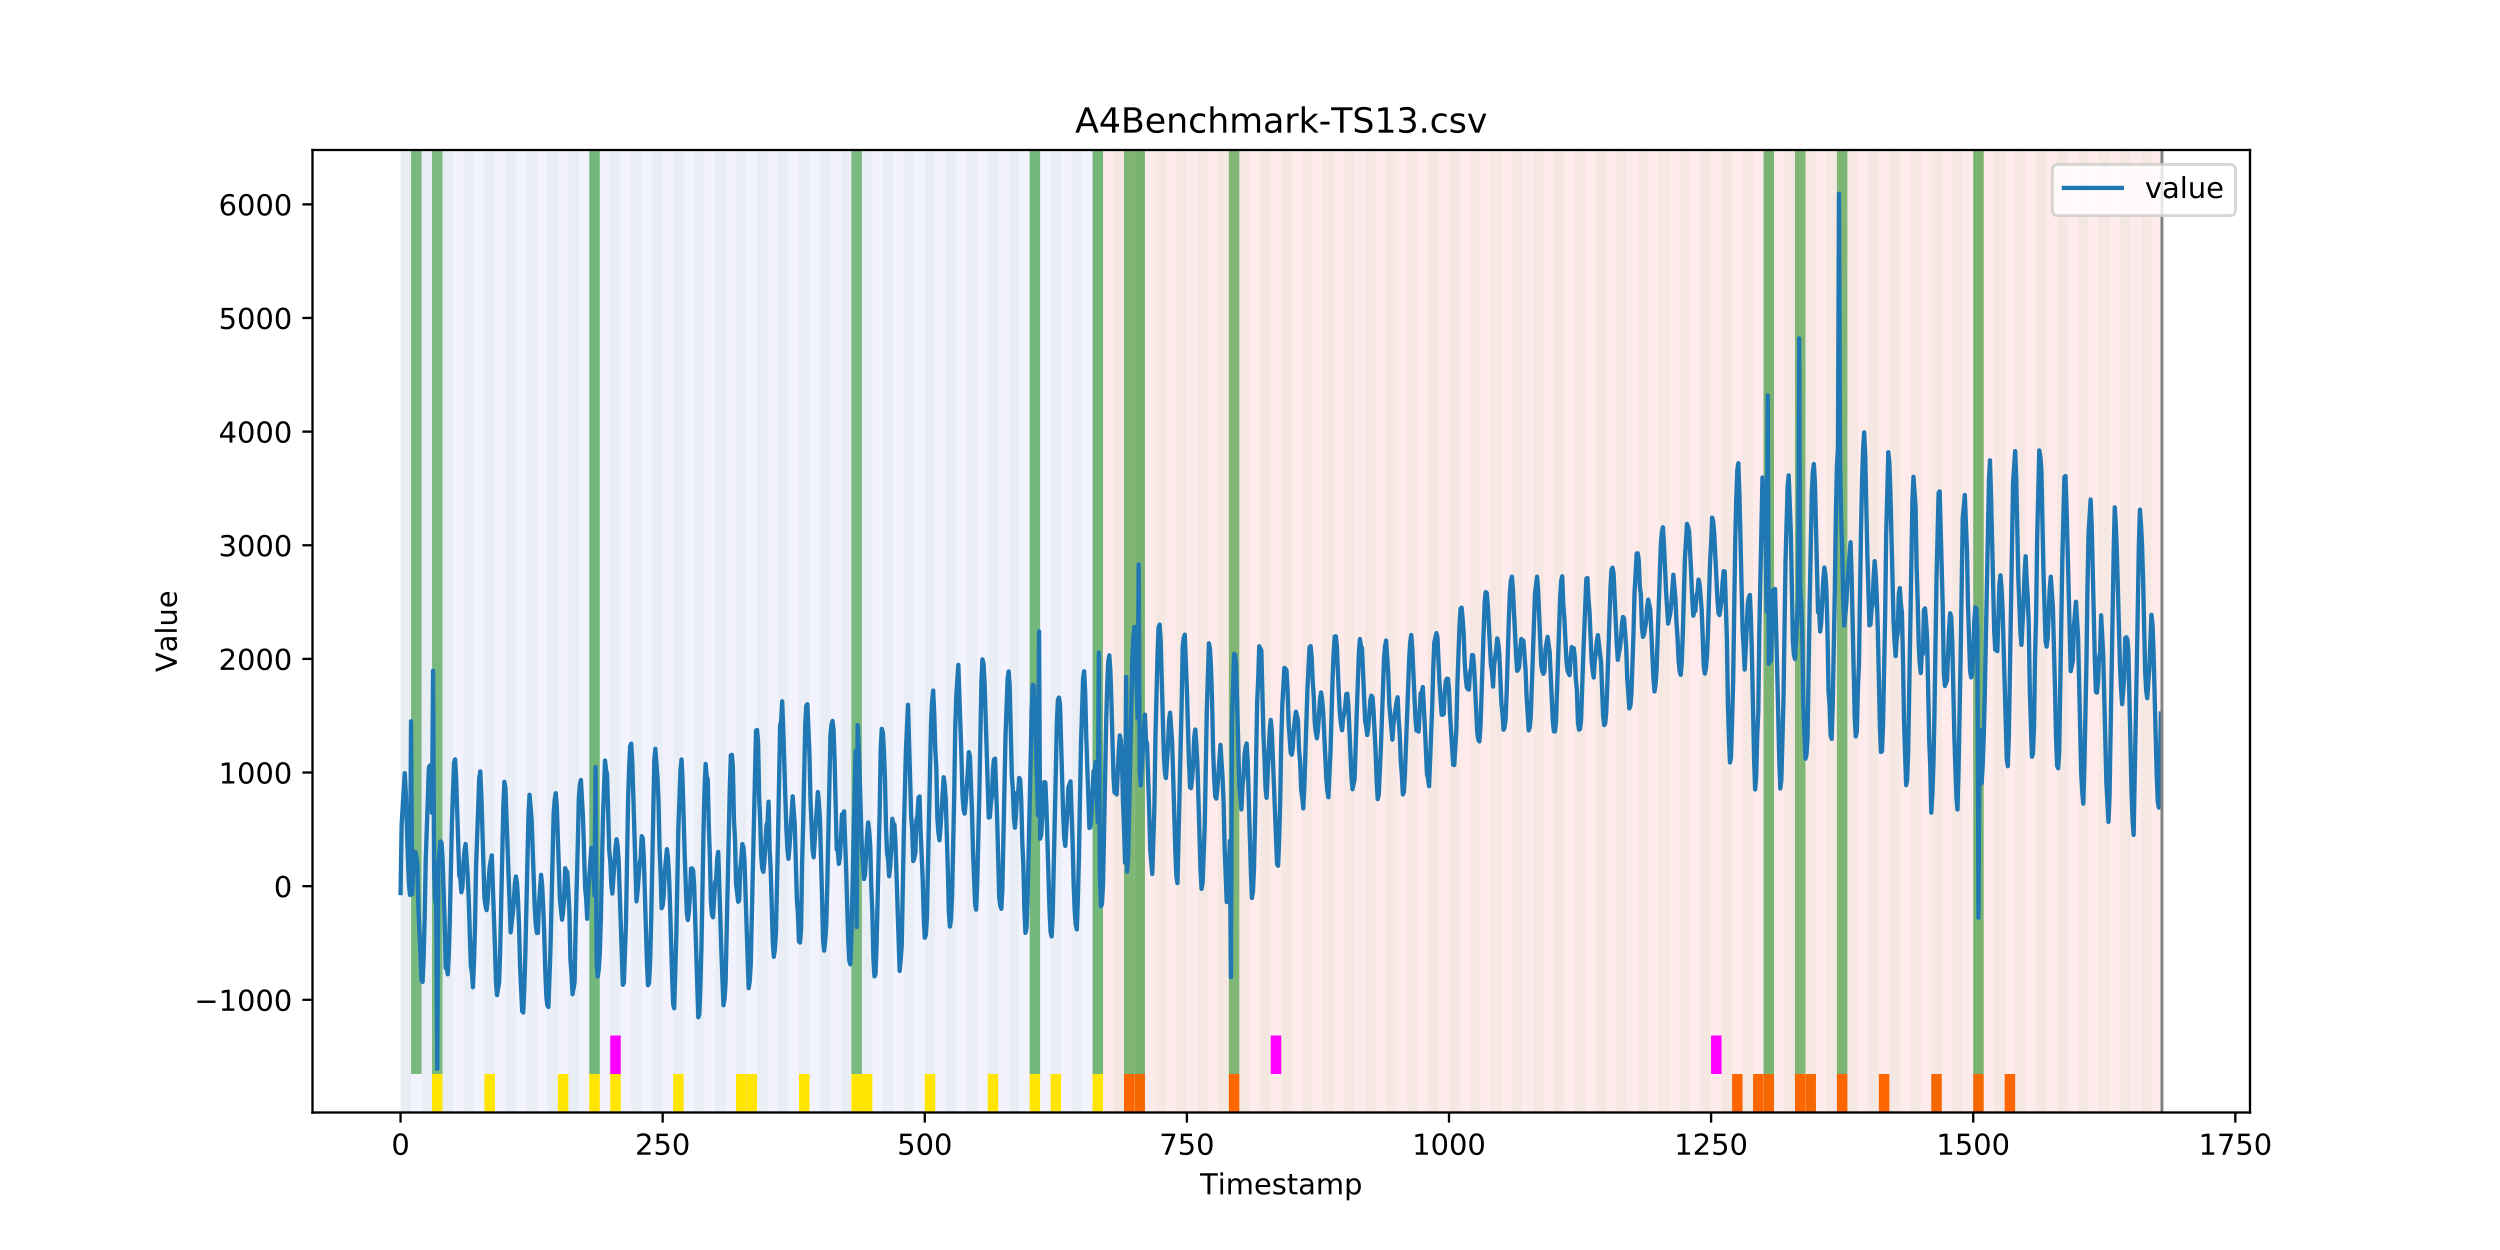 <?xml version="1.0" encoding="utf-8" standalone="no"?>
<!DOCTYPE svg PUBLIC "-//W3C//DTD SVG 1.1//EN"
  "http://www.w3.org/Graphics/SVG/1.1/DTD/svg11.dtd">
<!-- Created with matplotlib (https://matplotlib.org/) -->
<svg height="432pt" version="1.1" viewBox="0 0 864 432" width="864pt" xmlns="http://www.w3.org/2000/svg" xmlns:xlink="http://www.w3.org/1999/xlink">
 <defs>
  <style type="text/css">
*{stroke-linecap:butt;stroke-linejoin:round;}
  </style>
 </defs>
 <g id="figure_1">
  <g id="patch_1">
   <path d="M 0 432 
L 864 432 
L 864 0 
L 0 0 
z
" style="fill:#ffffff;"/>
  </g>
  <g id="axes_1">
   <g id="patch_2">
    <path d="M 108 384.48 
L 777.6 384.48 
L 777.6 51.84 
L 108 51.84 
z
" style="fill:#ffffff;"/>
   </g>
   <g id="patch_3">
    <path clip-path="url(#pe54adca147)" d="M 138.436 384.48 
L 138.436 51.84 
L 381.203 51.84 
L 381.203 384.48 
z
" style="fill:#0000ff;opacity:0.05;"/>
   </g>
   <g id="patch_4">
    <path clip-path="url(#pe54adca147)" d="M 381.203 384.48 
L 381.203 51.84 
L 747.164 51.84 
L 747.164 384.48 
z
" style="fill:#ff0000;opacity:0.08;"/>
   </g>
   <g id="patch_5">
    <path clip-path="url(#pe54adca147)" d="M 138.436 384.48 
L 138.436 51.84 
L 142.06 51.84 
L 142.06 384.48 
z
" style="fill:#008000;opacity:0.04;"/>
   </g>
   <g id="patch_6">
    <path clip-path="url(#pe54adca147)" d="M 142.06 371.174 
L 142.06 51.84 
L 145.683 51.84 
L 145.683 371.174 
z
" style="fill:#008000;opacity:0.5;"/>
   </g>
   <g id="patch_7">
    <path clip-path="url(#pe54adca147)" d="M 145.683 384.48 
L 145.683 51.84 
L 149.306 51.84 
L 149.306 384.48 
z
" style="fill:#008000;opacity:0.04;"/>
   </g>
   <g id="patch_8">
    <path clip-path="url(#pe54adca147)" d="M 388.449 384.48 
L 388.449 371.174 
L 392.073 371.174 
L 392.073 384.48 
z
" style="fill:#ff6600;"/>
   </g>
   <g id="patch_9">
    <path clip-path="url(#pe54adca147)" d="M 149.306 371.174 
L 149.306 51.84 
L 152.93 51.84 
L 152.93 371.174 
z
" style="fill:#008000;opacity:0.5;"/>
   </g>
   <g id="patch_10">
    <path clip-path="url(#pe54adca147)" d="M 149.306 384.48 
L 149.306 371.174 
L 152.93 371.174 
L 152.93 384.48 
z
" style="fill:#ffe500;"/>
   </g>
   <g id="patch_11">
    <path clip-path="url(#pe54adca147)" d="M 392.073 384.48 
L 392.073 371.174 
L 395.696 371.174 
L 395.696 384.48 
z
" style="fill:#ff6600;"/>
   </g>
   <g id="patch_12">
    <path clip-path="url(#pe54adca147)" d="M 152.93 384.48 
L 152.93 51.84 
L 156.553 51.84 
L 156.553 384.48 
z
" style="fill:#008000;opacity:0.04;"/>
   </g>
   <g id="patch_13">
    <path clip-path="url(#pe54adca147)" d="M 160.177 384.48 
L 160.177 51.84 
L 163.8 51.84 
L 163.8 384.48 
z
" style="fill:#008000;opacity:0.04;"/>
   </g>
   <g id="patch_14">
    <path clip-path="url(#pe54adca147)" d="M 167.423 384.48 
L 167.423 51.84 
L 171.047 51.84 
L 171.047 384.48 
z
" style="fill:#008000;opacity:0.04;"/>
   </g>
   <g id="patch_15">
    <path clip-path="url(#pe54adca147)" d="M 167.423 384.48 
L 167.423 371.174 
L 171.047 371.174 
L 171.047 384.48 
z
" style="fill:#ffe500;"/>
   </g>
   <g id="patch_16">
    <path clip-path="url(#pe54adca147)" d="M 174.67 384.48 
L 174.67 51.84 
L 178.294 51.84 
L 178.294 384.48 
z
" style="fill:#008000;opacity:0.04;"/>
   </g>
   <g id="patch_17">
    <path clip-path="url(#pe54adca147)" d="M 181.917 384.48 
L 181.917 51.84 
L 185.54 51.84 
L 185.54 384.48 
z
" style="fill:#008000;opacity:0.04;"/>
   </g>
   <g id="patch_18">
    <path clip-path="url(#pe54adca147)" d="M 424.683 384.48 
L 424.683 371.174 
L 428.306 371.174 
L 428.306 384.48 
z
" style="fill:#ff6600;"/>
   </g>
   <g id="patch_19">
    <path clip-path="url(#pe54adca147)" d="M 189.164 384.48 
L 189.164 51.84 
L 192.787 51.84 
L 192.787 384.48 
z
" style="fill:#008000;opacity:0.04;"/>
   </g>
   <g id="patch_20">
    <path clip-path="url(#pe54adca147)" d="M 192.787 384.48 
L 192.787 371.174 
L 196.41 371.174 
L 196.41 384.48 
z
" style="fill:#ffe500;"/>
   </g>
   <g id="patch_21">
    <path clip-path="url(#pe54adca147)" d="M 196.41 384.48 
L 196.41 51.84 
L 200.034 51.84 
L 200.034 384.48 
z
" style="fill:#008000;opacity:0.04;"/>
   </g>
   <g id="patch_22">
    <path clip-path="url(#pe54adca147)" d="M 203.657 384.48 
L 203.657 51.84 
L 207.281 51.84 
L 207.281 384.48 
z
" style="fill:#008000;opacity:0.04;"/>
   </g>
   <g id="patch_23">
    <path clip-path="url(#pe54adca147)" d="M 203.657 371.174 
L 203.657 51.84 
L 207.281 51.84 
L 207.281 371.174 
z
" style="fill:#008000;opacity:0.5;"/>
   </g>
   <g id="patch_24">
    <path clip-path="url(#pe54adca147)" d="M 203.657 384.48 
L 203.657 371.174 
L 207.281 371.174 
L 207.281 384.48 
z
" style="fill:#ffe500;"/>
   </g>
   <g id="patch_25">
    <path clip-path="url(#pe54adca147)" d="M 210.904 384.48 
L 210.904 51.84 
L 214.527 51.84 
L 214.527 384.48 
z
" style="fill:#008000;opacity:0.04;"/>
   </g>
   <g id="patch_26">
    <path clip-path="url(#pe54adca147)" d="M 210.904 371.174 
L 210.904 357.869 
L 214.527 357.869 
L 214.527 371.174 
z
" style="fill:#ff00ff;"/>
   </g>
   <g id="patch_27">
    <path clip-path="url(#pe54adca147)" d="M 210.904 384.48 
L 210.904 371.174 
L 214.527 371.174 
L 214.527 384.48 
z
" style="fill:#ffe500;"/>
   </g>
   <g id="patch_28">
    <path clip-path="url(#pe54adca147)" d="M 218.151 384.48 
L 218.151 51.84 
L 221.774 51.84 
L 221.774 384.48 
z
" style="fill:#008000;opacity:0.04;"/>
   </g>
   <g id="patch_29">
    <path clip-path="url(#pe54adca147)" d="M 225.397 384.48 
L 225.397 51.84 
L 229.021 51.84 
L 229.021 384.48 
z
" style="fill:#008000;opacity:0.04;"/>
   </g>
   <g id="patch_30">
    <path clip-path="url(#pe54adca147)" d="M 232.644 384.48 
L 232.644 51.84 
L 236.268 51.84 
L 236.268 384.48 
z
" style="fill:#008000;opacity:0.04;"/>
   </g>
   <g id="patch_31">
    <path clip-path="url(#pe54adca147)" d="M 232.644 384.48 
L 232.644 371.174 
L 236.268 371.174 
L 236.268 384.48 
z
" style="fill:#ffe500;"/>
   </g>
   <g id="patch_32">
    <path clip-path="url(#pe54adca147)" d="M 239.891 384.48 
L 239.891 51.84 
L 243.514 51.84 
L 243.514 384.48 
z
" style="fill:#008000;opacity:0.04;"/>
   </g>
   <g id="patch_33">
    <path clip-path="url(#pe54adca147)" d="M 247.138 384.48 
L 247.138 51.84 
L 250.761 51.84 
L 250.761 384.48 
z
" style="fill:#008000;opacity:0.04;"/>
   </g>
   <g id="patch_34">
    <path clip-path="url(#pe54adca147)" d="M 254.384 384.48 
L 254.384 51.84 
L 258.008 51.84 
L 258.008 384.48 
z
" style="fill:#008000;opacity:0.04;"/>
   </g>
   <g id="patch_35">
    <path clip-path="url(#pe54adca147)" d="M 254.384 384.48 
L 254.384 371.174 
L 258.008 371.174 
L 258.008 384.48 
z
" style="fill:#ffe500;"/>
   </g>
   <g id="patch_36">
    <path clip-path="url(#pe54adca147)" d="M 258.008 384.48 
L 258.008 371.174 
L 261.631 371.174 
L 261.631 384.48 
z
" style="fill:#ffe500;"/>
   </g>
   <g id="patch_37">
    <path clip-path="url(#pe54adca147)" d="M 261.631 384.48 
L 261.631 51.84 
L 265.255 51.84 
L 265.255 384.48 
z
" style="fill:#008000;opacity:0.04;"/>
   </g>
   <g id="patch_38">
    <path clip-path="url(#pe54adca147)" d="M 268.878 384.48 
L 268.878 51.84 
L 272.501 51.84 
L 272.501 384.48 
z
" style="fill:#008000;opacity:0.04;"/>
   </g>
   <g id="patch_39">
    <path clip-path="url(#pe54adca147)" d="M 276.125 384.48 
L 276.125 51.84 
L 279.748 51.84 
L 279.748 384.48 
z
" style="fill:#008000;opacity:0.04;"/>
   </g>
   <g id="patch_40">
    <path clip-path="url(#pe54adca147)" d="M 276.125 384.48 
L 276.125 371.174 
L 279.748 371.174 
L 279.748 384.48 
z
" style="fill:#ffe500;"/>
   </g>
   <g id="patch_41">
    <path clip-path="url(#pe54adca147)" d="M 283.371 384.48 
L 283.371 51.84 
L 286.995 51.84 
L 286.995 384.48 
z
" style="fill:#008000;opacity:0.04;"/>
   </g>
   <g id="patch_42">
    <path clip-path="url(#pe54adca147)" d="M 290.618 384.48 
L 290.618 51.84 
L 294.242 51.84 
L 294.242 384.48 
z
" style="fill:#008000;opacity:0.04;"/>
   </g>
   <g id="patch_43">
    <path clip-path="url(#pe54adca147)" d="M 294.242 371.174 
L 294.242 51.84 
L 297.865 51.84 
L 297.865 371.174 
z
" style="fill:#008000;opacity:0.5;"/>
   </g>
   <g id="patch_44">
    <path clip-path="url(#pe54adca147)" d="M 294.242 384.48 
L 294.242 371.174 
L 297.865 371.174 
L 297.865 384.48 
z
" style="fill:#ffe500;"/>
   </g>
   <g id="patch_45">
    <path clip-path="url(#pe54adca147)" d="M 297.865 384.48 
L 297.865 51.84 
L 301.488 51.84 
L 301.488 384.48 
z
" style="fill:#008000;opacity:0.04;"/>
   </g>
   <g id="patch_46">
    <path clip-path="url(#pe54adca147)" d="M 297.865 384.48 
L 297.865 371.174 
L 301.488 371.174 
L 301.488 384.48 
z
" style="fill:#ffe500;"/>
   </g>
   <g id="patch_47">
    <path clip-path="url(#pe54adca147)" d="M 305.112 384.48 
L 305.112 51.84 
L 308.735 51.84 
L 308.735 384.48 
z
" style="fill:#008000;opacity:0.04;"/>
   </g>
   <g id="patch_48">
    <path clip-path="url(#pe54adca147)" d="M 312.358 384.48 
L 312.358 51.84 
L 315.982 51.84 
L 315.982 384.48 
z
" style="fill:#008000;opacity:0.04;"/>
   </g>
   <g id="patch_49">
    <path clip-path="url(#pe54adca147)" d="M 319.605 384.48 
L 319.605 51.84 
L 323.229 51.84 
L 323.229 384.48 
z
" style="fill:#008000;opacity:0.04;"/>
   </g>
   <g id="patch_50">
    <path clip-path="url(#pe54adca147)" d="M 319.605 384.48 
L 319.605 371.174 
L 323.229 371.174 
L 323.229 384.48 
z
" style="fill:#ffe500;"/>
   </g>
   <g id="patch_51">
    <path clip-path="url(#pe54adca147)" d="M 326.852 384.48 
L 326.852 51.84 
L 330.475 51.84 
L 330.475 384.48 
z
" style="fill:#008000;opacity:0.04;"/>
   </g>
   <g id="patch_52">
    <path clip-path="url(#pe54adca147)" d="M 334.099 384.48 
L 334.099 51.84 
L 337.722 51.84 
L 337.722 384.48 
z
" style="fill:#008000;opacity:0.04;"/>
   </g>
   <g id="patch_53">
    <path clip-path="url(#pe54adca147)" d="M 341.345 384.48 
L 341.345 51.84 
L 344.969 51.84 
L 344.969 384.48 
z
" style="fill:#008000;opacity:0.04;"/>
   </g>
   <g id="patch_54">
    <path clip-path="url(#pe54adca147)" d="M 341.345 384.48 
L 341.345 371.174 
L 344.969 371.174 
L 344.969 384.48 
z
" style="fill:#ffe500;"/>
   </g>
   <g id="patch_55">
    <path clip-path="url(#pe54adca147)" d="M 348.592 384.48 
L 348.592 51.84 
L 352.216 51.84 
L 352.216 384.48 
z
" style="fill:#008000;opacity:0.04;"/>
   </g>
   <g id="patch_56">
    <path clip-path="url(#pe54adca147)" d="M 355.839 384.48 
L 355.839 51.84 
L 359.462 51.84 
L 359.462 384.48 
z
" style="fill:#008000;opacity:0.04;"/>
   </g>
   <g id="patch_57">
    <path clip-path="url(#pe54adca147)" d="M 355.839 371.174 
L 355.839 51.84 
L 359.462 51.84 
L 359.462 371.174 
z
" style="fill:#008000;opacity:0.5;"/>
   </g>
   <g id="patch_58">
    <path clip-path="url(#pe54adca147)" d="M 355.839 384.48 
L 355.839 371.174 
L 359.462 371.174 
L 359.462 384.48 
z
" style="fill:#ffe500;"/>
   </g>
   <g id="patch_59">
    <path clip-path="url(#pe54adca147)" d="M 598.605 384.48 
L 598.605 371.174 
L 602.229 371.174 
L 602.229 384.48 
z
" style="fill:#ff6600;"/>
   </g>
   <g id="patch_60">
    <path clip-path="url(#pe54adca147)" d="M 363.086 384.48 
L 363.086 51.84 
L 366.709 51.84 
L 366.709 384.48 
z
" style="fill:#008000;opacity:0.04;"/>
   </g>
   <g id="patch_61">
    <path clip-path="url(#pe54adca147)" d="M 363.086 384.48 
L 363.086 371.174 
L 366.709 371.174 
L 366.709 384.48 
z
" style="fill:#ffe500;"/>
   </g>
   <g id="patch_62">
    <path clip-path="url(#pe54adca147)" d="M 605.852 384.48 
L 605.852 371.174 
L 609.475 371.174 
L 609.475 384.48 
z
" style="fill:#ff6600;"/>
   </g>
   <g id="patch_63">
    <path clip-path="url(#pe54adca147)" d="M 609.475 384.48 
L 609.475 371.174 
L 613.099 371.174 
L 613.099 384.48 
z
" style="fill:#ff6600;"/>
   </g>
   <g id="patch_64">
    <path clip-path="url(#pe54adca147)" d="M 370.332 384.48 
L 370.332 51.84 
L 373.956 51.84 
L 373.956 384.48 
z
" style="fill:#008000;opacity:0.04;"/>
   </g>
   <g id="patch_65">
    <path clip-path="url(#pe54adca147)" d="M 377.579 384.48 
L 377.579 51.84 
L 381.203 51.84 
L 381.203 384.48 
z
" style="fill:#008000;opacity:0.04;"/>
   </g>
   <g id="patch_66">
    <path clip-path="url(#pe54adca147)" d="M 377.579 371.174 
L 377.579 51.84 
L 381.203 51.84 
L 381.203 371.174 
z
" style="fill:#008000;opacity:0.5;"/>
   </g>
   <g id="patch_67">
    <path clip-path="url(#pe54adca147)" d="M 377.579 384.48 
L 377.579 371.174 
L 381.203 371.174 
L 381.203 384.48 
z
" style="fill:#ffe500;"/>
   </g>
   <g id="patch_68">
    <path clip-path="url(#pe54adca147)" d="M 620.345 384.48 
L 620.345 371.174 
L 623.969 371.174 
L 623.969 384.48 
z
" style="fill:#ff6600;"/>
   </g>
   <g id="patch_69">
    <path clip-path="url(#pe54adca147)" d="M 623.969 384.48 
L 623.969 371.174 
L 627.592 371.174 
L 627.592 384.48 
z
" style="fill:#ff6600;"/>
   </g>
   <g id="patch_70">
    <path clip-path="url(#pe54adca147)" d="M 384.826 384.48 
L 384.826 51.84 
L 388.449 51.84 
L 388.449 384.48 
z
" style="fill:#008000;opacity:0.04;"/>
   </g>
   <g id="patch_71">
    <path clip-path="url(#pe54adca147)" d="M 388.449 371.174 
L 388.449 51.84 
L 392.073 51.84 
L 392.073 371.174 
z
" style="fill:#008000;opacity:0.5;"/>
   </g>
   <g id="patch_72">
    <path clip-path="url(#pe54adca147)" d="M 392.073 384.48 
L 392.073 51.84 
L 395.696 51.84 
L 395.696 384.48 
z
" style="fill:#008000;opacity:0.04;"/>
   </g>
   <g id="patch_73">
    <path clip-path="url(#pe54adca147)" d="M 392.073 371.174 
L 392.073 51.84 
L 395.696 51.84 
L 395.696 371.174 
z
" style="fill:#008000;opacity:0.5;"/>
   </g>
   <g id="patch_74">
    <path clip-path="url(#pe54adca147)" d="M 634.839 384.48 
L 634.839 371.174 
L 638.462 371.174 
L 638.462 384.48 
z
" style="fill:#ff6600;"/>
   </g>
   <g id="patch_75">
    <path clip-path="url(#pe54adca147)" d="M 399.319 384.48 
L 399.319 51.84 
L 402.943 51.84 
L 402.943 384.48 
z
" style="fill:#008000;opacity:0.04;"/>
   </g>
   <g id="patch_76">
    <path clip-path="url(#pe54adca147)" d="M 406.566 384.48 
L 406.566 51.84 
L 410.19 51.84 
L 410.19 384.48 
z
" style="fill:#008000;opacity:0.04;"/>
   </g>
   <g id="patch_77">
    <path clip-path="url(#pe54adca147)" d="M 649.332 384.48 
L 649.332 371.174 
L 652.956 371.174 
L 652.956 384.48 
z
" style="fill:#ff6600;"/>
   </g>
   <g id="patch_78">
    <path clip-path="url(#pe54adca147)" d="M 413.813 384.48 
L 413.813 51.84 
L 417.436 51.84 
L 417.436 384.48 
z
" style="fill:#008000;opacity:0.04;"/>
   </g>
   <g id="patch_79">
    <path clip-path="url(#pe54adca147)" d="M 421.06 384.48 
L 421.06 51.84 
L 424.683 51.84 
L 424.683 384.48 
z
" style="fill:#008000;opacity:0.04;"/>
   </g>
   <g id="patch_80">
    <path clip-path="url(#pe54adca147)" d="M 424.683 371.174 
L 424.683 51.84 
L 428.306 51.84 
L 428.306 371.174 
z
" style="fill:#008000;opacity:0.5;"/>
   </g>
   <g id="patch_81">
    <path clip-path="url(#pe54adca147)" d="M 667.449 384.48 
L 667.449 371.174 
L 671.073 371.174 
L 671.073 384.48 
z
" style="fill:#ff6600;"/>
   </g>
   <g id="patch_82">
    <path clip-path="url(#pe54adca147)" d="M 428.306 384.48 
L 428.306 51.84 
L 431.93 51.84 
L 431.93 384.48 
z
" style="fill:#008000;opacity:0.04;"/>
   </g>
   <g id="patch_83">
    <path clip-path="url(#pe54adca147)" d="M 435.553 384.48 
L 435.553 51.84 
L 439.177 51.84 
L 439.177 384.48 
z
" style="fill:#008000;opacity:0.04;"/>
   </g>
   <g id="patch_84">
    <path clip-path="url(#pe54adca147)" d="M 439.177 371.174 
L 439.177 357.869 
L 442.8 357.869 
L 442.8 371.174 
z
" style="fill:#ff00ff;"/>
   </g>
   <g id="patch_85">
    <path clip-path="url(#pe54adca147)" d="M 681.943 384.48 
L 681.943 371.174 
L 685.566 371.174 
L 685.566 384.48 
z
" style="fill:#ff6600;"/>
   </g>
   <g id="patch_86">
    <path clip-path="url(#pe54adca147)" d="M 442.8 384.48 
L 442.8 51.84 
L 446.423 51.84 
L 446.423 384.48 
z
" style="fill:#008000;opacity:0.04;"/>
   </g>
   <g id="patch_87">
    <path clip-path="url(#pe54adca147)" d="M 450.047 384.48 
L 450.047 51.84 
L 453.67 51.84 
L 453.67 384.48 
z
" style="fill:#008000;opacity:0.04;"/>
   </g>
   <g id="patch_88">
    <path clip-path="url(#pe54adca147)" d="M 692.813 384.48 
L 692.813 371.174 
L 696.436 371.174 
L 696.436 384.48 
z
" style="fill:#ff6600;"/>
   </g>
   <g id="patch_89">
    <path clip-path="url(#pe54adca147)" d="M 457.294 384.48 
L 457.294 51.84 
L 460.917 51.84 
L 460.917 384.48 
z
" style="fill:#008000;opacity:0.04;"/>
   </g>
   <g id="patch_90">
    <path clip-path="url(#pe54adca147)" d="M 464.54 384.48 
L 464.54 51.84 
L 468.164 51.84 
L 468.164 384.48 
z
" style="fill:#008000;opacity:0.04;"/>
   </g>
   <g id="patch_91">
    <path clip-path="url(#pe54adca147)" d="M 471.787 384.48 
L 471.787 51.84 
L 475.41 51.84 
L 475.41 384.48 
z
" style="fill:#008000;opacity:0.04;"/>
   </g>
   <g id="patch_92">
    <path clip-path="url(#pe54adca147)" d="M 479.034 384.48 
L 479.034 51.84 
L 482.657 51.84 
L 482.657 384.48 
z
" style="fill:#008000;opacity:0.04;"/>
   </g>
   <g id="patch_93">
    <path clip-path="url(#pe54adca147)" d="M 486.281 384.48 
L 486.281 51.84 
L 489.904 51.84 
L 489.904 384.48 
z
" style="fill:#008000;opacity:0.04;"/>
   </g>
   <g id="patch_94">
    <path clip-path="url(#pe54adca147)" d="M 493.527 384.48 
L 493.527 51.84 
L 497.151 51.84 
L 497.151 384.48 
z
" style="fill:#008000;opacity:0.04;"/>
   </g>
   <g id="patch_95">
    <path clip-path="url(#pe54adca147)" d="M 500.774 384.48 
L 500.774 51.84 
L 504.397 51.84 
L 504.397 384.48 
z
" style="fill:#008000;opacity:0.04;"/>
   </g>
   <g id="patch_96">
    <path clip-path="url(#pe54adca147)" d="M 508.021 384.48 
L 508.021 51.84 
L 511.644 51.84 
L 511.644 384.48 
z
" style="fill:#008000;opacity:0.04;"/>
   </g>
   <g id="patch_97">
    <path clip-path="url(#pe54adca147)" d="M 515.268 384.48 
L 515.268 51.84 
L 518.891 51.84 
L 518.891 384.48 
z
" style="fill:#008000;opacity:0.04;"/>
   </g>
   <g id="patch_98">
    <path clip-path="url(#pe54adca147)" d="M 522.514 384.48 
L 522.514 51.84 
L 526.138 51.84 
L 526.138 384.48 
z
" style="fill:#008000;opacity:0.04;"/>
   </g>
   <g id="patch_99">
    <path clip-path="url(#pe54adca147)" d="M 529.761 384.48 
L 529.761 51.84 
L 533.384 51.84 
L 533.384 384.48 
z
" style="fill:#008000;opacity:0.04;"/>
   </g>
   <g id="patch_100">
    <path clip-path="url(#pe54adca147)" d="M 537.008 384.48 
L 537.008 51.84 
L 540.631 51.84 
L 540.631 384.48 
z
" style="fill:#008000;opacity:0.04;"/>
   </g>
   <g id="patch_101">
    <path clip-path="url(#pe54adca147)" d="M 544.255 384.48 
L 544.255 51.84 
L 547.878 51.84 
L 547.878 384.48 
z
" style="fill:#008000;opacity:0.04;"/>
   </g>
   <g id="patch_102">
    <path clip-path="url(#pe54adca147)" d="M 551.501 384.48 
L 551.501 51.84 
L 555.125 51.84 
L 555.125 384.48 
z
" style="fill:#008000;opacity:0.04;"/>
   </g>
   <g id="patch_103">
    <path clip-path="url(#pe54adca147)" d="M 558.748 384.48 
L 558.748 51.84 
L 562.371 51.84 
L 562.371 384.48 
z
" style="fill:#008000;opacity:0.04;"/>
   </g>
   <g id="patch_104">
    <path clip-path="url(#pe54adca147)" d="M 565.995 384.48 
L 565.995 51.84 
L 569.618 51.84 
L 569.618 384.48 
z
" style="fill:#008000;opacity:0.04;"/>
   </g>
   <g id="patch_105">
    <path clip-path="url(#pe54adca147)" d="M 573.242 384.48 
L 573.242 51.84 
L 576.865 51.84 
L 576.865 384.48 
z
" style="fill:#008000;opacity:0.04;"/>
   </g>
   <g id="patch_106">
    <path clip-path="url(#pe54adca147)" d="M 580.488 384.48 
L 580.488 51.84 
L 584.112 51.84 
L 584.112 384.48 
z
" style="fill:#008000;opacity:0.04;"/>
   </g>
   <g id="patch_107">
    <path clip-path="url(#pe54adca147)" d="M 587.735 384.48 
L 587.735 51.84 
L 591.358 51.84 
L 591.358 384.48 
z
" style="fill:#008000;opacity:0.04;"/>
   </g>
   <g id="patch_108">
    <path clip-path="url(#pe54adca147)" d="M 591.358 371.174 
L 591.358 357.869 
L 594.982 357.869 
L 594.982 371.174 
z
" style="fill:#ff00ff;"/>
   </g>
   <g id="patch_109">
    <path clip-path="url(#pe54adca147)" d="M 594.982 384.48 
L 594.982 51.84 
L 598.605 51.84 
L 598.605 384.48 
z
" style="fill:#008000;opacity:0.04;"/>
   </g>
   <g id="patch_110">
    <path clip-path="url(#pe54adca147)" d="M 602.229 384.48 
L 602.229 51.84 
L 605.852 51.84 
L 605.852 384.48 
z
" style="fill:#008000;opacity:0.04;"/>
   </g>
   <g id="patch_111">
    <path clip-path="url(#pe54adca147)" d="M 609.475 384.48 
L 609.475 51.84 
L 613.099 51.84 
L 613.099 384.48 
z
" style="fill:#008000;opacity:0.04;"/>
   </g>
   <g id="patch_112">
    <path clip-path="url(#pe54adca147)" d="M 609.475 371.174 
L 609.475 51.84 
L 613.099 51.84 
L 613.099 371.174 
z
" style="fill:#008000;opacity:0.5;"/>
   </g>
   <g id="patch_113">
    <path clip-path="url(#pe54adca147)" d="M 616.722 384.48 
L 616.722 51.84 
L 620.345 51.84 
L 620.345 384.48 
z
" style="fill:#008000;opacity:0.04;"/>
   </g>
   <g id="patch_114">
    <path clip-path="url(#pe54adca147)" d="M 620.345 371.174 
L 620.345 51.84 
L 623.969 51.84 
L 623.969 371.174 
z
" style="fill:#008000;opacity:0.5;"/>
   </g>
   <g id="patch_115">
    <path clip-path="url(#pe54adca147)" d="M 623.969 384.48 
L 623.969 51.84 
L 627.592 51.84 
L 627.592 384.48 
z
" style="fill:#008000;opacity:0.04;"/>
   </g>
   <g id="patch_116">
    <path clip-path="url(#pe54adca147)" d="M 631.216 384.48 
L 631.216 51.84 
L 634.839 51.84 
L 634.839 384.48 
z
" style="fill:#008000;opacity:0.04;"/>
   </g>
   <g id="patch_117">
    <path clip-path="url(#pe54adca147)" d="M 634.839 371.174 
L 634.839 51.84 
L 638.462 51.84 
L 638.462 371.174 
z
" style="fill:#008000;opacity:0.5;"/>
   </g>
   <g id="patch_118">
    <path clip-path="url(#pe54adca147)" d="M 638.462 384.48 
L 638.462 51.84 
L 642.086 51.84 
L 642.086 384.48 
z
" style="fill:#008000;opacity:0.04;"/>
   </g>
   <g id="patch_119">
    <path clip-path="url(#pe54adca147)" d="M 645.709 384.48 
L 645.709 51.84 
L 649.332 51.84 
L 649.332 384.48 
z
" style="fill:#008000;opacity:0.04;"/>
   </g>
   <g id="patch_120">
    <path clip-path="url(#pe54adca147)" d="M 652.956 384.48 
L 652.956 51.84 
L 656.579 51.84 
L 656.579 384.48 
z
" style="fill:#008000;opacity:0.04;"/>
   </g>
   <g id="patch_121">
    <path clip-path="url(#pe54adca147)" d="M 660.203 384.48 
L 660.203 51.84 
L 663.826 51.84 
L 663.826 384.48 
z
" style="fill:#008000;opacity:0.04;"/>
   </g>
   <g id="patch_122">
    <path clip-path="url(#pe54adca147)" d="M 667.449 384.48 
L 667.449 51.84 
L 671.073 51.84 
L 671.073 384.48 
z
" style="fill:#008000;opacity:0.04;"/>
   </g>
   <g id="patch_123">
    <path clip-path="url(#pe54adca147)" d="M 674.696 384.48 
L 674.696 51.84 
L 678.319 51.84 
L 678.319 384.48 
z
" style="fill:#008000;opacity:0.04;"/>
   </g>
   <g id="patch_124">
    <path clip-path="url(#pe54adca147)" d="M 681.943 384.48 
L 681.943 51.84 
L 685.566 51.84 
L 685.566 384.48 
z
" style="fill:#008000;opacity:0.04;"/>
   </g>
   <g id="patch_125">
    <path clip-path="url(#pe54adca147)" d="M 681.943 371.174 
L 681.943 51.84 
L 685.566 51.84 
L 685.566 371.174 
z
" style="fill:#008000;opacity:0.5;"/>
   </g>
   <g id="patch_126">
    <path clip-path="url(#pe54adca147)" d="M 689.19 384.48 
L 689.19 51.84 
L 692.813 51.84 
L 692.813 384.48 
z
" style="fill:#008000;opacity:0.04;"/>
   </g>
   <g id="patch_127">
    <path clip-path="url(#pe54adca147)" d="M 696.436 384.48 
L 696.436 51.84 
L 700.06 51.84 
L 700.06 384.48 
z
" style="fill:#008000;opacity:0.04;"/>
   </g>
   <g id="patch_128">
    <path clip-path="url(#pe54adca147)" d="M 703.683 384.48 
L 703.683 51.84 
L 707.306 51.84 
L 707.306 384.48 
z
" style="fill:#008000;opacity:0.04;"/>
   </g>
   <g id="patch_129">
    <path clip-path="url(#pe54adca147)" d="M 710.93 384.48 
L 710.93 51.84 
L 714.553 51.84 
L 714.553 384.48 
z
" style="fill:#008000;opacity:0.04;"/>
   </g>
   <g id="patch_130">
    <path clip-path="url(#pe54adca147)" d="M 718.177 384.48 
L 718.177 51.84 
L 721.8 51.84 
L 721.8 384.48 
z
" style="fill:#008000;opacity:0.04;"/>
   </g>
   <g id="patch_131">
    <path clip-path="url(#pe54adca147)" d="M 725.423 384.48 
L 725.423 51.84 
L 729.047 51.84 
L 729.047 384.48 
z
" style="fill:#008000;opacity:0.04;"/>
   </g>
   <g id="patch_132">
    <path clip-path="url(#pe54adca147)" d="M 732.67 384.48 
L 732.67 51.84 
L 736.294 51.84 
L 736.294 384.48 
z
" style="fill:#008000;opacity:0.04;"/>
   </g>
   <g id="patch_133">
    <path clip-path="url(#pe54adca147)" d="M 739.917 384.48 
L 739.917 51.84 
L 743.54 51.84 
L 743.54 384.48 
z
" style="fill:#008000;opacity:0.04;"/>
   </g>
   <g id="matplotlib.axis_1">
    <g id="xtick_1">
     <g id="line2d_1">
      <defs>
       <path d="M 0 0 
L 0 3.5 
" id="m776320d0a4" style="stroke:#000000;stroke-width:0.8;"/>
      </defs>
      <g>
       <use style="stroke:#000000;stroke-width:0.8;" x="138.436" xlink:href="#m776320d0a4" y="384.48"/>
      </g>
     </g>
     <g id="text_1">
      <!-- 0 -->
      <defs>
       <path d="M 31.781 66.406 
Q 24.172 66.406 20.328 58.906 
Q 16.5 51.422 16.5 36.375 
Q 16.5 21.391 20.328 13.891 
Q 24.172 6.391 31.781 6.391 
Q 39.453 6.391 43.281 13.891 
Q 47.125 21.391 47.125 36.375 
Q 47.125 51.422 43.281 58.906 
Q 39.453 66.406 31.781 66.406 
z
M 31.781 74.219 
Q 44.047 74.219 50.516 64.516 
Q 56.984 54.828 56.984 36.375 
Q 56.984 17.969 50.516 8.266 
Q 44.047 -1.422 31.781 -1.422 
Q 19.531 -1.422 13.062 8.266 
Q 6.594 17.969 6.594 36.375 
Q 6.594 54.828 13.062 64.516 
Q 19.531 74.219 31.781 74.219 
z
" id="DejaVuSans-48"/>
      </defs>
      <g transform="translate(135.255 399.078)scale(0.1 -0.1)">
       <use xlink:href="#DejaVuSans-48"/>
      </g>
     </g>
    </g>
    <g id="xtick_2">
     <g id="line2d_2">
      <g>
       <use style="stroke:#000000;stroke-width:0.8;" x="229.021" xlink:href="#m776320d0a4" y="384.48"/>
      </g>
     </g>
     <g id="text_2">
      <!-- 250 -->
      <defs>
       <path d="M 19.188 8.297 
L 53.609 8.297 
L 53.609 0 
L 7.328 0 
L 7.328 8.297 
Q 12.938 14.109 22.625 23.891 
Q 32.328 33.688 34.812 36.531 
Q 39.547 41.844 41.422 45.531 
Q 43.312 49.219 43.312 52.781 
Q 43.312 58.594 39.234 62.25 
Q 35.156 65.922 28.609 65.922 
Q 23.969 65.922 18.812 64.312 
Q 13.672 62.703 7.812 59.422 
L 7.812 69.391 
Q 13.766 71.781 18.938 73 
Q 24.125 74.219 28.422 74.219 
Q 39.75 74.219 46.484 68.547 
Q 53.219 62.891 53.219 53.422 
Q 53.219 48.922 51.531 44.891 
Q 49.859 40.875 45.406 35.406 
Q 44.188 33.984 37.641 27.219 
Q 31.109 20.453 19.188 8.297 
z
" id="DejaVuSans-50"/>
       <path d="M 10.797 72.906 
L 49.516 72.906 
L 49.516 64.594 
L 19.828 64.594 
L 19.828 46.734 
Q 21.969 47.469 24.109 47.828 
Q 26.266 48.188 28.422 48.188 
Q 40.625 48.188 47.75 41.5 
Q 54.891 34.812 54.891 23.391 
Q 54.891 11.625 47.562 5.094 
Q 40.234 -1.422 26.906 -1.422 
Q 22.312 -1.422 17.547 -0.641 
Q 12.797 0.141 7.719 1.703 
L 7.719 11.625 
Q 12.109 9.234 16.797 8.062 
Q 21.484 6.891 26.703 6.891 
Q 35.156 6.891 40.078 11.328 
Q 45.016 15.766 45.016 23.391 
Q 45.016 31 40.078 35.438 
Q 35.156 39.891 26.703 39.891 
Q 22.75 39.891 18.812 39.016 
Q 14.891 38.141 10.797 36.281 
z
" id="DejaVuSans-53"/>
      </defs>
      <g transform="translate(219.477 399.078)scale(0.1 -0.1)">
       <use xlink:href="#DejaVuSans-50"/>
       <use x="63.623" xlink:href="#DejaVuSans-53"/>
       <use x="127.246" xlink:href="#DejaVuSans-48"/>
      </g>
     </g>
    </g>
    <g id="xtick_3">
     <g id="line2d_3">
      <g>
       <use style="stroke:#000000;stroke-width:0.8;" x="319.605" xlink:href="#m776320d0a4" y="384.48"/>
      </g>
     </g>
     <g id="text_3">
      <!-- 500 -->
      <g transform="translate(310.061 399.078)scale(0.1 -0.1)">
       <use xlink:href="#DejaVuSans-53"/>
       <use x="63.623" xlink:href="#DejaVuSans-48"/>
       <use x="127.246" xlink:href="#DejaVuSans-48"/>
      </g>
     </g>
    </g>
    <g id="xtick_4">
     <g id="line2d_4">
      <g>
       <use style="stroke:#000000;stroke-width:0.8;" x="410.19" xlink:href="#m776320d0a4" y="384.48"/>
      </g>
     </g>
     <g id="text_4">
      <!-- 750 -->
      <defs>
       <path d="M 8.203 72.906 
L 55.078 72.906 
L 55.078 68.703 
L 28.609 0 
L 18.312 0 
L 43.219 64.594 
L 8.203 64.594 
z
" id="DejaVuSans-55"/>
      </defs>
      <g transform="translate(400.646 399.078)scale(0.1 -0.1)">
       <use xlink:href="#DejaVuSans-55"/>
       <use x="63.623" xlink:href="#DejaVuSans-53"/>
       <use x="127.246" xlink:href="#DejaVuSans-48"/>
      </g>
     </g>
    </g>
    <g id="xtick_5">
     <g id="line2d_5">
      <g>
       <use style="stroke:#000000;stroke-width:0.8;" x="500.774" xlink:href="#m776320d0a4" y="384.48"/>
      </g>
     </g>
     <g id="text_5">
      <!-- 1000 -->
      <defs>
       <path d="M 12.406 8.297 
L 28.516 8.297 
L 28.516 63.922 
L 10.984 60.406 
L 10.984 69.391 
L 28.422 72.906 
L 38.281 72.906 
L 38.281 8.297 
L 54.391 8.297 
L 54.391 0 
L 12.406 0 
z
" id="DejaVuSans-49"/>
      </defs>
      <g transform="translate(488.049 399.078)scale(0.1 -0.1)">
       <use xlink:href="#DejaVuSans-49"/>
       <use x="63.623" xlink:href="#DejaVuSans-48"/>
       <use x="127.246" xlink:href="#DejaVuSans-48"/>
       <use x="190.869" xlink:href="#DejaVuSans-48"/>
      </g>
     </g>
    </g>
    <g id="xtick_6">
     <g id="line2d_6">
      <g>
       <use style="stroke:#000000;stroke-width:0.8;" x="591.358" xlink:href="#m776320d0a4" y="384.48"/>
      </g>
     </g>
     <g id="text_6">
      <!-- 1250 -->
      <g transform="translate(578.633 399.078)scale(0.1 -0.1)">
       <use xlink:href="#DejaVuSans-49"/>
       <use x="63.623" xlink:href="#DejaVuSans-50"/>
       <use x="127.246" xlink:href="#DejaVuSans-53"/>
       <use x="190.869" xlink:href="#DejaVuSans-48"/>
      </g>
     </g>
    </g>
    <g id="xtick_7">
     <g id="line2d_7">
      <g>
       <use style="stroke:#000000;stroke-width:0.8;" x="681.943" xlink:href="#m776320d0a4" y="384.48"/>
      </g>
     </g>
     <g id="text_7">
      <!-- 1500 -->
      <g transform="translate(669.218 399.078)scale(0.1 -0.1)">
       <use xlink:href="#DejaVuSans-49"/>
       <use x="63.623" xlink:href="#DejaVuSans-53"/>
       <use x="127.246" xlink:href="#DejaVuSans-48"/>
       <use x="190.869" xlink:href="#DejaVuSans-48"/>
      </g>
     </g>
    </g>
    <g id="xtick_8">
     <g id="line2d_8">
      <g>
       <use style="stroke:#000000;stroke-width:0.8;" x="772.527" xlink:href="#m776320d0a4" y="384.48"/>
      </g>
     </g>
     <g id="text_8">
      <!-- 1750 -->
      <g transform="translate(759.802 399.078)scale(0.1 -0.1)">
       <use xlink:href="#DejaVuSans-49"/>
       <use x="63.623" xlink:href="#DejaVuSans-55"/>
       <use x="127.246" xlink:href="#DejaVuSans-53"/>
       <use x="190.869" xlink:href="#DejaVuSans-48"/>
      </g>
     </g>
    </g>
    <g id="text_9">
     <!-- Timestamp -->
     <defs>
      <path d="M -0.297 72.906 
L 61.375 72.906 
L 61.375 64.594 
L 35.5 64.594 
L 35.5 0 
L 25.594 0 
L 25.594 64.594 
L -0.297 64.594 
z
" id="DejaVuSans-84"/>
      <path d="M 9.422 54.688 
L 18.406 54.688 
L 18.406 0 
L 9.422 0 
z
M 9.422 75.984 
L 18.406 75.984 
L 18.406 64.594 
L 9.422 64.594 
z
" id="DejaVuSans-105"/>
      <path d="M 52 44.188 
Q 55.375 50.25 60.062 53.125 
Q 64.75 56 71.094 56 
Q 79.641 56 84.281 50.016 
Q 88.922 44.047 88.922 33.016 
L 88.922 0 
L 79.891 0 
L 79.891 32.719 
Q 79.891 40.578 77.094 44.375 
Q 74.312 48.188 68.609 48.188 
Q 61.625 48.188 57.562 43.547 
Q 53.516 38.922 53.516 30.906 
L 53.516 0 
L 44.484 0 
L 44.484 32.719 
Q 44.484 40.625 41.703 44.406 
Q 38.922 48.188 33.109 48.188 
Q 26.219 48.188 22.156 43.531 
Q 18.109 38.875 18.109 30.906 
L 18.109 0 
L 9.078 0 
L 9.078 54.688 
L 18.109 54.688 
L 18.109 46.188 
Q 21.188 51.219 25.484 53.609 
Q 29.781 56 35.688 56 
Q 41.656 56 45.828 52.969 
Q 50 49.953 52 44.188 
z
" id="DejaVuSans-109"/>
      <path d="M 56.203 29.594 
L 56.203 25.203 
L 14.891 25.203 
Q 15.484 15.922 20.484 11.062 
Q 25.484 6.203 34.422 6.203 
Q 39.594 6.203 44.453 7.469 
Q 49.312 8.734 54.109 11.281 
L 54.109 2.781 
Q 49.266 0.734 44.188 -0.344 
Q 39.109 -1.422 33.891 -1.422 
Q 20.797 -1.422 13.156 6.188 
Q 5.516 13.812 5.516 26.812 
Q 5.516 40.234 12.766 48.109 
Q 20.016 56 32.328 56 
Q 43.359 56 49.781 48.891 
Q 56.203 41.797 56.203 29.594 
z
M 47.219 32.234 
Q 47.125 39.594 43.094 43.984 
Q 39.062 48.391 32.422 48.391 
Q 24.906 48.391 20.391 44.141 
Q 15.875 39.891 15.188 32.172 
z
" id="DejaVuSans-101"/>
      <path d="M 44.281 53.078 
L 44.281 44.578 
Q 40.484 46.531 36.375 47.5 
Q 32.281 48.484 27.875 48.484 
Q 21.188 48.484 17.844 46.438 
Q 14.5 44.391 14.5 40.281 
Q 14.5 37.156 16.891 35.375 
Q 19.281 33.594 26.516 31.984 
L 29.594 31.297 
Q 39.156 29.25 43.188 25.516 
Q 47.219 21.781 47.219 15.094 
Q 47.219 7.469 41.188 3.016 
Q 35.156 -1.422 24.609 -1.422 
Q 20.219 -1.422 15.453 -0.562 
Q 10.688 0.297 5.422 2 
L 5.422 11.281 
Q 10.406 8.688 15.234 7.391 
Q 20.062 6.109 24.812 6.109 
Q 31.156 6.109 34.562 8.281 
Q 37.984 10.453 37.984 14.406 
Q 37.984 18.062 35.516 20.016 
Q 33.062 21.969 24.703 23.781 
L 21.578 24.516 
Q 13.234 26.266 9.516 29.906 
Q 5.812 33.547 5.812 39.891 
Q 5.812 47.609 11.281 51.797 
Q 16.75 56 26.812 56 
Q 31.781 56 36.172 55.266 
Q 40.578 54.547 44.281 53.078 
z
" id="DejaVuSans-115"/>
      <path d="M 18.312 70.219 
L 18.312 54.688 
L 36.812 54.688 
L 36.812 47.703 
L 18.312 47.703 
L 18.312 18.016 
Q 18.312 11.328 20.141 9.422 
Q 21.969 7.516 27.594 7.516 
L 36.812 7.516 
L 36.812 0 
L 27.594 0 
Q 17.188 0 13.234 3.875 
Q 9.281 7.766 9.281 18.016 
L 9.281 47.703 
L 2.688 47.703 
L 2.688 54.688 
L 9.281 54.688 
L 9.281 70.219 
z
" id="DejaVuSans-116"/>
      <path d="M 34.281 27.484 
Q 23.391 27.484 19.188 25 
Q 14.984 22.516 14.984 16.5 
Q 14.984 11.719 18.141 8.906 
Q 21.297 6.109 26.703 6.109 
Q 34.188 6.109 38.703 11.406 
Q 43.219 16.703 43.219 25.484 
L 43.219 27.484 
z
M 52.203 31.203 
L 52.203 0 
L 43.219 0 
L 43.219 8.297 
Q 40.141 3.328 35.547 0.953 
Q 30.953 -1.422 24.312 -1.422 
Q 15.922 -1.422 10.953 3.297 
Q 6 8.016 6 15.922 
Q 6 25.141 12.172 29.828 
Q 18.359 34.516 30.609 34.516 
L 43.219 34.516 
L 43.219 35.406 
Q 43.219 41.609 39.141 45 
Q 35.062 48.391 27.688 48.391 
Q 23 48.391 18.547 47.266 
Q 14.109 46.141 10.016 43.891 
L 10.016 52.203 
Q 14.938 54.109 19.578 55.047 
Q 24.219 56 28.609 56 
Q 40.484 56 46.344 49.844 
Q 52.203 43.703 52.203 31.203 
z
" id="DejaVuSans-97"/>
      <path d="M 18.109 8.203 
L 18.109 -20.797 
L 9.078 -20.797 
L 9.078 54.688 
L 18.109 54.688 
L 18.109 46.391 
Q 20.953 51.266 25.266 53.625 
Q 29.594 56 35.594 56 
Q 45.562 56 51.781 48.094 
Q 58.016 40.188 58.016 27.297 
Q 58.016 14.406 51.781 6.484 
Q 45.562 -1.422 35.594 -1.422 
Q 29.594 -1.422 25.266 0.953 
Q 20.953 3.328 18.109 8.203 
z
M 48.688 27.297 
Q 48.688 37.203 44.609 42.844 
Q 40.531 48.484 33.406 48.484 
Q 26.266 48.484 22.188 42.844 
Q 18.109 37.203 18.109 27.297 
Q 18.109 17.391 22.188 11.75 
Q 26.266 6.109 33.406 6.109 
Q 40.531 6.109 44.609 11.75 
Q 48.688 17.391 48.688 27.297 
z
" id="DejaVuSans-112"/>
     </defs>
     <g transform="translate(414.739 412.757)scale(0.1 -0.1)">
      <use xlink:href="#DejaVuSans-84"/>
      <use x="61.037" xlink:href="#DejaVuSans-105"/>
      <use x="88.82" xlink:href="#DejaVuSans-109"/>
      <use x="186.232" xlink:href="#DejaVuSans-101"/>
      <use x="247.756" xlink:href="#DejaVuSans-115"/>
      <use x="299.855" xlink:href="#DejaVuSans-116"/>
      <use x="339.064" xlink:href="#DejaVuSans-97"/>
      <use x="400.344" xlink:href="#DejaVuSans-109"/>
      <use x="497.756" xlink:href="#DejaVuSans-112"/>
     </g>
    </g>
   </g>
   <g id="matplotlib.axis_2">
    <g id="ytick_1">
     <g id="line2d_9">
      <defs>
       <path d="M 0 0 
L -3.5 0 
" id="m62b246f74b" style="stroke:#000000;stroke-width:0.8;"/>
      </defs>
      <g>
       <use style="stroke:#000000;stroke-width:0.8;" x="108" xlink:href="#m62b246f74b" y="345.533"/>
      </g>
     </g>
     <g id="text_10">
      <!-- −1000 -->
      <defs>
       <path d="M 10.594 35.5 
L 73.188 35.5 
L 73.188 27.203 
L 10.594 27.203 
z
" id="DejaVuSans-8722"/>
      </defs>
      <g transform="translate(67.17 349.333)scale(0.1 -0.1)">
       <use xlink:href="#DejaVuSans-8722"/>
       <use x="83.789" xlink:href="#DejaVuSans-49"/>
       <use x="147.412" xlink:href="#DejaVuSans-48"/>
       <use x="211.035" xlink:href="#DejaVuSans-48"/>
       <use x="274.658" xlink:href="#DejaVuSans-48"/>
      </g>
     </g>
    </g>
    <g id="ytick_2">
     <g id="line2d_10">
      <g>
       <use style="stroke:#000000;stroke-width:0.8;" x="108" xlink:href="#m62b246f74b" y="306.261"/>
      </g>
     </g>
     <g id="text_11">
      <!-- 0 -->
      <g transform="translate(94.638 310.06)scale(0.1 -0.1)">
       <use xlink:href="#DejaVuSans-48"/>
      </g>
     </g>
    </g>
    <g id="ytick_3">
     <g id="line2d_11">
      <g>
       <use style="stroke:#000000;stroke-width:0.8;" x="108" xlink:href="#m62b246f74b" y="266.988"/>
      </g>
     </g>
     <g id="text_12">
      <!-- 1000 -->
      <g transform="translate(75.55 270.787)scale(0.1 -0.1)">
       <use xlink:href="#DejaVuSans-49"/>
       <use x="63.623" xlink:href="#DejaVuSans-48"/>
       <use x="127.246" xlink:href="#DejaVuSans-48"/>
       <use x="190.869" xlink:href="#DejaVuSans-48"/>
      </g>
     </g>
    </g>
    <g id="ytick_4">
     <g id="line2d_12">
      <g>
       <use style="stroke:#000000;stroke-width:0.8;" x="108" xlink:href="#m62b246f74b" y="227.715"/>
      </g>
     </g>
     <g id="text_13">
      <!-- 2000 -->
      <g transform="translate(75.55 231.514)scale(0.1 -0.1)">
       <use xlink:href="#DejaVuSans-50"/>
       <use x="63.623" xlink:href="#DejaVuSans-48"/>
       <use x="127.246" xlink:href="#DejaVuSans-48"/>
       <use x="190.869" xlink:href="#DejaVuSans-48"/>
      </g>
     </g>
    </g>
    <g id="ytick_5">
     <g id="line2d_13">
      <g>
       <use style="stroke:#000000;stroke-width:0.8;" x="108" xlink:href="#m62b246f74b" y="188.442"/>
      </g>
     </g>
     <g id="text_14">
      <!-- 3000 -->
      <defs>
       <path d="M 40.578 39.312 
Q 47.656 37.797 51.625 33 
Q 55.609 28.219 55.609 21.188 
Q 55.609 10.406 48.188 4.484 
Q 40.766 -1.422 27.094 -1.422 
Q 22.516 -1.422 17.656 -0.516 
Q 12.797 0.391 7.625 2.203 
L 7.625 11.719 
Q 11.719 9.328 16.594 8.109 
Q 21.484 6.891 26.812 6.891 
Q 36.078 6.891 40.938 10.547 
Q 45.797 14.203 45.797 21.188 
Q 45.797 27.641 41.281 31.266 
Q 36.766 34.906 28.719 34.906 
L 20.219 34.906 
L 20.219 43.016 
L 29.109 43.016 
Q 36.375 43.016 40.234 45.922 
Q 44.094 48.828 44.094 54.297 
Q 44.094 59.906 40.109 62.906 
Q 36.141 65.922 28.719 65.922 
Q 24.656 65.922 20.016 65.031 
Q 15.375 64.156 9.812 62.312 
L 9.812 71.094 
Q 15.438 72.656 20.344 73.438 
Q 25.25 74.219 29.594 74.219 
Q 40.828 74.219 47.359 69.109 
Q 53.906 64.016 53.906 55.328 
Q 53.906 49.266 50.438 45.094 
Q 46.969 40.922 40.578 39.312 
z
" id="DejaVuSans-51"/>
      </defs>
      <g transform="translate(75.55 192.241)scale(0.1 -0.1)">
       <use xlink:href="#DejaVuSans-51"/>
       <use x="63.623" xlink:href="#DejaVuSans-48"/>
       <use x="127.246" xlink:href="#DejaVuSans-48"/>
       <use x="190.869" xlink:href="#DejaVuSans-48"/>
      </g>
     </g>
    </g>
    <g id="ytick_6">
     <g id="line2d_14">
      <g>
       <use style="stroke:#000000;stroke-width:0.8;" x="108" xlink:href="#m62b246f74b" y="149.169"/>
      </g>
     </g>
     <g id="text_15">
      <!-- 4000 -->
      <defs>
       <path d="M 37.797 64.312 
L 12.891 25.391 
L 37.797 25.391 
z
M 35.203 72.906 
L 47.609 72.906 
L 47.609 25.391 
L 58.016 25.391 
L 58.016 17.188 
L 47.609 17.188 
L 47.609 0 
L 37.797 0 
L 37.797 17.188 
L 4.891 17.188 
L 4.891 26.703 
z
" id="DejaVuSans-52"/>
      </defs>
      <g transform="translate(75.55 152.968)scale(0.1 -0.1)">
       <use xlink:href="#DejaVuSans-52"/>
       <use x="63.623" xlink:href="#DejaVuSans-48"/>
       <use x="127.246" xlink:href="#DejaVuSans-48"/>
       <use x="190.869" xlink:href="#DejaVuSans-48"/>
      </g>
     </g>
    </g>
    <g id="ytick_7">
     <g id="line2d_15">
      <g>
       <use style="stroke:#000000;stroke-width:0.8;" x="108" xlink:href="#m62b246f74b" y="109.896"/>
      </g>
     </g>
     <g id="text_16">
      <!-- 5000 -->
      <g transform="translate(75.55 113.695)scale(0.1 -0.1)">
       <use xlink:href="#DejaVuSans-53"/>
       <use x="63.623" xlink:href="#DejaVuSans-48"/>
       <use x="127.246" xlink:href="#DejaVuSans-48"/>
       <use x="190.869" xlink:href="#DejaVuSans-48"/>
      </g>
     </g>
    </g>
    <g id="ytick_8">
     <g id="line2d_16">
      <g>
       <use style="stroke:#000000;stroke-width:0.8;" x="108" xlink:href="#m62b246f74b" y="70.623"/>
      </g>
     </g>
     <g id="text_17">
      <!-- 6000 -->
      <defs>
       <path d="M 33.016 40.375 
Q 26.375 40.375 22.484 35.828 
Q 18.609 31.297 18.609 23.391 
Q 18.609 15.531 22.484 10.953 
Q 26.375 6.391 33.016 6.391 
Q 39.656 6.391 43.531 10.953 
Q 47.406 15.531 47.406 23.391 
Q 47.406 31.297 43.531 35.828 
Q 39.656 40.375 33.016 40.375 
z
M 52.594 71.297 
L 52.594 62.312 
Q 48.875 64.062 45.094 64.984 
Q 41.312 65.922 37.594 65.922 
Q 27.828 65.922 22.672 59.328 
Q 17.531 52.734 16.797 39.406 
Q 19.672 43.656 24.016 45.922 
Q 28.375 48.188 33.594 48.188 
Q 44.578 48.188 50.953 41.516 
Q 57.328 34.859 57.328 23.391 
Q 57.328 12.156 50.688 5.359 
Q 44.047 -1.422 33.016 -1.422 
Q 20.359 -1.422 13.672 8.266 
Q 6.984 17.969 6.984 36.375 
Q 6.984 53.656 15.188 63.938 
Q 23.391 74.219 37.203 74.219 
Q 40.922 74.219 44.703 73.484 
Q 48.484 72.75 52.594 71.297 
z
" id="DejaVuSans-54"/>
      </defs>
      <g transform="translate(75.55 74.422)scale(0.1 -0.1)">
       <use xlink:href="#DejaVuSans-54"/>
       <use x="63.623" xlink:href="#DejaVuSans-48"/>
       <use x="127.246" xlink:href="#DejaVuSans-48"/>
       <use x="190.869" xlink:href="#DejaVuSans-48"/>
      </g>
     </g>
    </g>
    <g id="text_18">
     <!-- Value -->
     <defs>
      <path d="M 28.609 0 
L 0.781 72.906 
L 11.078 72.906 
L 34.188 11.531 
L 57.328 72.906 
L 67.578 72.906 
L 39.797 0 
z
" id="DejaVuSans-86"/>
      <path d="M 9.422 75.984 
L 18.406 75.984 
L 18.406 0 
L 9.422 0 
z
" id="DejaVuSans-108"/>
      <path d="M 8.5 21.578 
L 8.5 54.688 
L 17.484 54.688 
L 17.484 21.922 
Q 17.484 14.156 20.5 10.266 
Q 23.531 6.391 29.594 6.391 
Q 36.859 6.391 41.078 11.031 
Q 45.312 15.672 45.312 23.688 
L 45.312 54.688 
L 54.297 54.688 
L 54.297 0 
L 45.312 0 
L 45.312 8.406 
Q 42.047 3.422 37.719 1 
Q 33.406 -1.422 27.688 -1.422 
Q 18.266 -1.422 13.375 4.438 
Q 8.5 10.297 8.5 21.578 
z
M 31.109 56 
z
" id="DejaVuSans-117"/>
     </defs>
     <g transform="translate(61.091 232.273)rotate(-90)scale(0.1 -0.1)">
      <use xlink:href="#DejaVuSans-86"/>
      <use x="68.299" xlink:href="#DejaVuSans-97"/>
      <use x="129.578" xlink:href="#DejaVuSans-108"/>
      <use x="157.361" xlink:href="#DejaVuSans-117"/>
      <use x="220.74" xlink:href="#DejaVuSans-101"/>
     </g>
    </g>
   </g>
   <g id="line2d_17">
    <path clip-path="url(#pe54adca147)" d="M 138.436 308.639 
L 138.799 285.141 
L 139.886 267.215 
L 140.248 273.962 
L 140.973 296.821 
L 141.335 305.573 
L 141.697 309.291 
L 142.06 249.27 
L 142.422 309.095 
L 142.784 301.643 
L 143.509 294.394 
L 143.871 295.978 
L 144.234 298.691 
L 144.596 313.791 
L 145.683 338.931 
L 146.045 339.34 
L 146.408 330.91 
L 146.77 316.621 
L 147.132 297.069 
L 148.219 265.302 
L 148.582 264.562 
L 148.944 269.515 
L 149.306 280.921 
L 149.669 231.837 
L 150.031 300.148 
L 150.394 311.241 
L 150.756 312.705 
L 151.118 369.36 
L 151.481 298.941 
L 152.205 290.789 
L 152.568 291.146 
L 152.93 296.348 
L 153.655 317.972 
L 154.017 334.532 
L 154.379 334.245 
L 154.742 336.733 
L 155.104 329.952 
L 155.466 317.282 
L 156.191 284.095 
L 156.916 263.668 
L 157.278 262.447 
L 157.64 268.9 
L 158.727 302.676 
L 159.09 303.586 
L 159.452 308.38 
L 159.814 306.605 
L 160.177 298.165 
L 160.539 293.867 
L 160.901 291.695 
L 161.626 302.549 
L 161.988 310.482 
L 162.713 333.781 
L 163.075 335.941 
L 163.438 341.192 
L 163.8 332.666 
L 164.162 320.193 
L 164.525 299.599 
L 165.612 268.952 
L 165.974 266.601 
L 166.336 274.091 
L 167.423 310.32 
L 167.786 312.969 
L 168.148 314.54 
L 168.51 311.457 
L 168.873 304.461 
L 169.235 299.619 
L 169.96 295.619 
L 171.047 327.003 
L 171.409 339.407 
L 171.771 343.915 
L 172.496 339.42 
L 172.858 328.668 
L 173.945 278.98 
L 174.308 270.202 
L 174.67 272.134 
L 176.482 322.219 
L 177.206 315.79 
L 177.569 311.651 
L 177.931 305.426 
L 178.294 302.905 
L 178.656 304.96 
L 179.018 310.801 
L 179.381 320.024 
L 179.743 334.44 
L 180.468 349.475 
L 180.83 349.916 
L 181.192 341.824 
L 181.555 329.883 
L 182.642 281.394 
L 183.004 274.675 
L 183.729 283.265 
L 184.816 313.84 
L 185.178 319.732 
L 185.54 322.463 
L 185.903 322.41 
L 186.265 312.514 
L 186.99 302.333 
L 187.352 305.807 
L 187.714 312.893 
L 188.077 322.221 
L 188.439 335.27 
L 188.801 344.038 
L 189.164 347.535 
L 189.526 348.023 
L 190.251 327.687 
L 191.338 280.999 
L 191.7 276.605 
L 192.062 274.14 
L 192.425 278.485 
L 193.512 310.964 
L 194.236 317.827 
L 194.599 315.201 
L 194.961 310.334 
L 195.323 300.022 
L 195.686 301.153 
L 196.048 301.372 
L 196.773 314.893 
L 197.135 331.686 
L 197.497 335.994 
L 197.86 343.607 
L 198.584 339.453 
L 198.947 319.958 
L 199.671 292.647 
L 200.034 275.949 
L 200.396 271.314 
L 200.758 269.583 
L 201.483 282.687 
L 202.208 306.701 
L 202.57 310.588 
L 202.932 317.525 
L 203.295 307.959 
L 204.382 292.998 
L 204.744 295.038 
L 205.106 300.203 
L 205.469 309.568 
L 205.831 265.089 
L 206.194 332.895 
L 206.556 337.459 
L 206.918 335.208 
L 207.281 329.482 
L 207.643 317.985 
L 208.368 282.992 
L 209.092 262.844 
L 209.455 266.063 
L 209.817 267.607 
L 210.542 293.864 
L 210.904 297.554 
L 211.266 305.616 
L 211.629 308.832 
L 212.716 293.089 
L 213.078 290.03 
L 213.44 292.317 
L 213.803 297.507 
L 215.252 340.35 
L 215.614 339.694 
L 216.339 319.16 
L 217.064 276.292 
L 217.426 265.377 
L 217.788 257.939 
L 218.151 257.009 
L 218.513 263.162 
L 219.962 311.511 
L 220.325 308.253 
L 221.049 298.686 
L 221.412 296.632 
L 221.774 288.977 
L 222.136 289.717 
L 222.499 296.382 
L 223.223 320.893 
L 223.586 332.67 
L 223.948 340.506 
L 224.31 339.762 
L 224.673 332.577 
L 225.035 318.748 
L 226.122 262.974 
L 226.484 258.785 
L 227.209 268.531 
L 227.571 276.584 
L 227.934 292.878 
L 228.296 301.654 
L 228.658 313.872 
L 229.021 312.929 
L 229.383 309.305 
L 229.745 301.638 
L 230.47 293.463 
L 230.832 296.119 
L 231.195 302.242 
L 231.557 312.573 
L 232.282 337.544 
L 232.644 347.109 
L 233.006 348.461 
L 233.731 323.602 
L 234.456 285.783 
L 235.181 266.134 
L 235.543 262.473 
L 235.905 270.096 
L 236.63 295.535 
L 237.355 315.422 
L 237.717 317.939 
L 238.079 314.857 
L 238.442 309.58 
L 238.804 300.181 
L 239.166 300.105 
L 239.529 300.728 
L 239.891 305.683 
L 240.616 329.12 
L 241.34 351.55 
L 241.703 350.517 
L 242.065 340.617 
L 242.427 326.808 
L 243.152 286.449 
L 243.514 271.781 
L 243.877 264.028 
L 244.239 268.438 
L 244.601 269.358 
L 244.964 285.505 
L 245.326 295.887 
L 245.688 311.479 
L 246.051 316.069 
L 246.413 317.011 
L 247.138 304.861 
L 247.5 303.938 
L 247.862 296.891 
L 248.225 294.43 
L 249.312 329.094 
L 250.036 347.413 
L 250.399 345.146 
L 250.761 339.552 
L 252.21 272.341 
L 252.573 261.012 
L 252.935 260.857 
L 253.297 265.268 
L 253.66 283.534 
L 254.022 290.275 
L 254.384 305.496 
L 255.109 311.658 
L 255.471 311.152 
L 255.834 300.273 
L 256.196 296.709 
L 256.558 291.73 
L 256.921 292.853 
L 257.283 297.402 
L 258.732 341.504 
L 259.095 339.369 
L 259.457 333.19 
L 261.269 252.56 
L 261.631 252.269 
L 261.994 256.456 
L 262.356 275.461 
L 262.718 283.5 
L 263.081 295.978 
L 263.443 300.16 
L 263.805 301.304 
L 264.168 297.715 
L 264.892 285.265 
L 265.255 284.072 
L 265.617 277.05 
L 265.979 293.478 
L 266.342 300.298 
L 267.066 325.41 
L 267.429 330.662 
L 267.791 328.169 
L 268.153 322.567 
L 268.878 289.654 
L 269.603 250.778 
L 269.965 249.189 
L 270.327 242.38 
L 270.69 252.325 
L 271.414 275.7 
L 271.777 286.496 
L 272.139 293.546 
L 272.501 296.794 
L 272.864 292.522 
L 273.951 275.215 
L 274.675 285.224 
L 275.4 310.719 
L 275.762 315.822 
L 276.125 325.376 
L 276.487 325.739 
L 276.849 321.153 
L 277.212 297.994 
L 277.574 284.81 
L 278.299 250.263 
L 278.661 243.903 
L 279.023 243.384 
L 279.748 260.609 
L 280.11 276.637 
L 280.835 293.829 
L 281.197 296.295 
L 282.647 273.726 
L 283.009 277.338 
L 283.371 282.901 
L 284.096 309.913 
L 284.458 324.95 
L 284.821 328.55 
L 285.183 325.002 
L 285.545 319.463 
L 285.908 305.786 
L 286.995 254.222 
L 287.357 250.487 
L 287.719 249.162 
L 288.082 252.284 
L 288.444 263.131 
L 289.169 293.651 
L 289.531 293.744 
L 289.894 298.545 
L 290.256 296.252 
L 290.618 290.202 
L 290.981 281.456 
L 291.343 281.903 
L 291.705 280.402 
L 292.43 300.492 
L 293.155 325.18 
L 293.517 331.969 
L 293.879 333.272 
L 294.242 323.882 
L 295.691 259.597 
L 296.053 320.363 
L 296.416 250.6 
L 296.778 257.916 
L 297.865 293.377 
L 298.59 303.785 
L 298.952 302.268 
L 299.677 288.578 
L 300.039 284.229 
L 300.401 287.278 
L 300.764 292.627 
L 301.126 306.683 
L 301.488 315.276 
L 301.851 331.504 
L 302.213 337.435 
L 302.575 336.696 
L 302.938 326.809 
L 304.025 279.753 
L 304.387 258.335 
L 304.749 251.892 
L 305.112 253.028 
L 305.474 259.278 
L 305.836 269.127 
L 306.199 285.533 
L 306.561 294.631 
L 306.923 297.011 
L 307.286 302.83 
L 307.648 299.542 
L 308.01 293.544 
L 308.373 282.972 
L 308.735 284.83 
L 309.097 284.869 
L 309.46 290.784 
L 310.909 335.572 
L 311.271 331.842 
L 311.634 326.891 
L 312.358 287.672 
L 313.083 259.5 
L 313.808 243.573 
L 314.895 282.075 
L 315.257 286.736 
L 315.619 297.569 
L 315.982 296.497 
L 316.344 294.841 
L 316.706 283.523 
L 317.069 281.902 
L 317.431 275.657 
L 317.794 275.236 
L 318.156 287.151 
L 318.881 303.724 
L 319.243 317.131 
L 319.605 324.092 
L 319.968 323.214 
L 320.33 317.27 
L 321.055 282.892 
L 321.779 249.718 
L 322.142 242.299 
L 322.504 238.663 
L 322.866 246.455 
L 323.229 258.826 
L 323.591 265.279 
L 323.953 282.958 
L 324.316 287.763 
L 324.678 290.413 
L 325.04 286.136 
L 326.127 268.613 
L 326.49 271.211 
L 326.852 276.344 
L 327.577 300.772 
L 327.939 315.383 
L 328.301 320.223 
L 328.664 317.775 
L 329.026 309.615 
L 329.751 276.28 
L 330.113 252.355 
L 330.475 240.731 
L 331.2 229.778 
L 332.287 261.929 
L 332.649 275.138 
L 333.012 279.794 
L 333.374 281.186 
L 333.736 277.309 
L 334.461 266.742 
L 334.823 259.941 
L 335.186 261.19 
L 335.91 279.907 
L 336.273 294.473 
L 336.997 312.382 
L 337.36 314.363 
L 337.722 305.206 
L 338.447 275.376 
L 339.171 235.35 
L 339.534 227.873 
L 339.896 229.335 
L 340.258 235.55 
L 341.708 282.578 
L 342.07 282.46 
L 342.432 277.938 
L 342.795 275.176 
L 343.157 266.066 
L 343.519 262.458 
L 343.882 262.173 
L 344.606 282.652 
L 345.331 310.223 
L 345.694 312.956 
L 346.056 314.075 
L 346.418 307.273 
L 347.505 254.458 
L 348.23 234.696 
L 348.592 232.061 
L 348.955 237.122 
L 349.679 267.946 
L 350.042 272.904 
L 350.404 282.549 
L 350.766 286.041 
L 351.129 281.361 
L 351.491 273.953 
L 351.853 274.581 
L 352.216 268.842 
L 352.578 269.38 
L 352.94 276.369 
L 353.303 291.057 
L 353.665 298.878 
L 354.027 314.475 
L 354.39 322.376 
L 354.752 320.813 
L 355.114 311.134 
L 355.839 278.964 
L 356.564 245.54 
L 356.926 236.672 
L 357.288 237.086 
L 357.651 245.405 
L 358.738 281.712 
L 359.1 218.217 
L 359.462 289.866 
L 359.825 288.699 
L 360.187 282.533 
L 360.549 272.117 
L 360.912 270.293 
L 361.274 270.399 
L 361.636 278.808 
L 362.723 314.756 
L 363.086 322.166 
L 363.448 323.629 
L 363.81 316.166 
L 365.26 249.662 
L 365.622 241.864 
L 365.984 241.087 
L 366.347 243.602 
L 367.434 281.578 
L 367.796 289.617 
L 368.158 292.338 
L 368.883 280.5 
L 369.245 272.143 
L 369.97 270.031 
L 370.695 291.018 
L 371.057 305.704 
L 371.419 314.694 
L 371.782 319.586 
L 372.144 321.214 
L 372.506 310.595 
L 372.869 296.416 
L 373.594 257.133 
L 374.318 234.483 
L 374.681 232.01 
L 375.043 239.245 
L 375.405 254.516 
L 376.492 286.163 
L 376.855 285.742 
L 377.217 281.034 
L 377.942 266.482 
L 378.304 266.347 
L 378.666 263.353 
L 379.391 284.181 
L 379.753 225.53 
L 380.116 302.25 
L 380.478 313.211 
L 380.84 312.462 
L 381.203 305.831 
L 382.29 249.697 
L 382.652 236.795 
L 383.014 228.49 
L 383.377 226.486 
L 383.739 231.653 
L 384.101 242.648 
L 384.826 268.605 
L 385.188 273.886 
L 385.551 272.469 
L 385.913 274.572 
L 386.638 259.562 
L 387 254.159 
L 387.362 255.876 
L 387.725 261.684 
L 388.087 276.765 
L 388.449 285.442 
L 388.812 298.148 
L 389.174 233.873 
L 389.536 301.247 
L 389.899 296.059 
L 390.623 261.403 
L 391.348 226.957 
L 391.71 219.993 
L 392.073 216.666 
L 393.16 248.264 
L 393.522 195.047 
L 393.884 266.773 
L 394.247 271.472 
L 395.334 251.75 
L 395.696 246.984 
L 396.058 255.801 
L 396.421 257.076 
L 397.145 279.571 
L 397.508 293.602 
L 398.232 302.075 
L 398.957 278.878 
L 399.319 254.61 
L 400.044 226.156 
L 400.406 216.957 
L 400.769 215.872 
L 401.131 221.475 
L 402.218 260.793 
L 402.581 266.863 
L 402.943 268.886 
L 403.668 257.423 
L 404.03 248.664 
L 404.392 246.299 
L 405.117 256.901 
L 406.204 294.432 
L 406.566 302.861 
L 406.929 305.189 
L 408.378 243.204 
L 408.74 223.512 
L 409.103 220.55 
L 409.465 219.358 
L 410.19 238.44 
L 410.914 263.447 
L 411.277 272.069 
L 411.639 272.38 
L 412.001 269.049 
L 412.364 263.697 
L 412.726 254.628 
L 413.088 252.137 
L 413.451 257.169 
L 413.813 263.897 
L 414.9 300.659 
L 415.262 307.183 
L 415.625 305.006 
L 416.349 285.511 
L 417.074 245.664 
L 417.799 222.339 
L 418.161 224.241 
L 418.523 230.526 
L 418.886 241.77 
L 419.248 259.165 
L 419.61 268.967 
L 419.973 275.22 
L 420.335 276.011 
L 420.697 272.875 
L 421.784 257.431 
L 422.509 268.649 
L 422.871 277.086 
L 423.234 292.967 
L 423.958 311.754 
L 424.321 311.05 
L 425.045 290.541 
L 425.408 337.702 
L 425.77 249.273 
L 426.495 226.029 
L 426.857 226.296 
L 427.219 230.401 
L 428.306 271.39 
L 429.031 279.756 
L 429.394 271.826 
L 429.756 268.537 
L 430.118 260.746 
L 430.481 258.322 
L 430.843 256.964 
L 431.205 263.383 
L 432.292 300.993 
L 432.655 310.338 
L 433.017 308.15 
L 433.379 300.281 
L 433.742 283.834 
L 434.466 242.842 
L 434.829 234.682 
L 435.191 223.349 
L 435.916 224.78 
L 436.64 253.994 
L 437.003 261.589 
L 437.365 272.346 
L 437.727 275.73 
L 438.814 252.444 
L 439.177 248.825 
L 439.539 252.771 
L 441.351 298.759 
L 441.713 299.197 
L 442.075 290.299 
L 442.438 276.937 
L 442.8 255.735 
L 443.162 243.826 
L 443.887 230.813 
L 444.249 231.128 
L 444.612 231.68 
L 444.974 238.376 
L 445.336 249.516 
L 446.061 260.208 
L 446.423 260.844 
L 446.786 258.504 
L 447.148 252.195 
L 447.51 248.464 
L 447.873 245.968 
L 448.235 247.302 
L 448.597 249.228 
L 448.96 259.272 
L 449.322 263.322 
L 449.684 273.174 
L 450.047 275.463 
L 450.409 279.392 
L 450.771 272.16 
L 451.858 237.918 
L 452.583 223.661 
L 452.945 223.305 
L 453.308 227.01 
L 453.67 235.396 
L 454.032 240.657 
L 454.395 250.019 
L 454.757 253.214 
L 455.119 255.162 
L 455.482 252.372 
L 456.206 241.506 
L 456.569 239.315 
L 456.931 241.699 
L 457.294 246.24 
L 458.381 269.011 
L 458.743 273.435 
L 459.105 275.545 
L 459.83 259.368 
L 460.555 234.153 
L 460.917 225.495 
L 461.279 219.981 
L 461.642 219.899 
L 462.004 223.047 
L 462.729 240.375 
L 463.091 247.04 
L 463.453 250.331 
L 463.816 252.377 
L 464.178 248.148 
L 464.54 246.742 
L 464.903 244.047 
L 465.265 239.901 
L 465.627 239.773 
L 465.99 243.868 
L 467.077 268.633 
L 467.439 272.754 
L 468.164 269.121 
L 468.888 246.616 
L 469.613 225.75 
L 469.975 220.844 
L 470.338 223.251 
L 470.7 223.863 
L 471.787 249.173 
L 472.149 251.092 
L 472.512 254.009 
L 472.874 251.376 
L 473.599 241.999 
L 473.961 240.448 
L 474.323 240.924 
L 474.686 245.62 
L 475.41 259.702 
L 475.773 269.813 
L 476.135 276.174 
L 476.497 274.599 
L 477.222 258.764 
L 477.947 238.606 
L 478.309 227.572 
L 478.671 223.391 
L 479.034 221.36 
L 479.758 232.552 
L 480.121 243.033 
L 481.208 255.618 
L 481.57 250.166 
L 482.657 242.788 
L 483.019 240.974 
L 483.382 248.724 
L 483.744 253.62 
L 484.106 263.402 
L 484.469 267.634 
L 484.831 274.555 
L 485.194 273.67 
L 485.556 267.231 
L 487.005 227.789 
L 487.368 221.815 
L 487.73 219.444 
L 488.092 224.503 
L 489.179 248.233 
L 489.542 252.476 
L 489.904 251.305 
L 490.266 252.856 
L 490.991 239.535 
L 491.353 239.499 
L 491.716 237.43 
L 492.44 251.251 
L 493.165 267.621 
L 493.527 268.996 
L 493.89 271.726 
L 494.977 243.864 
L 495.339 230.799 
L 495.701 222.014 
L 496.426 218.819 
L 496.788 220.268 
L 497.513 236.389 
L 498.238 247.008 
L 498.6 247.012 
L 498.962 246.72 
L 499.325 238.987 
L 499.687 235.321 
L 500.049 234.535 
L 500.412 234.611 
L 500.774 238.153 
L 501.136 247.046 
L 502.223 264.321 
L 502.586 264.404 
L 503.31 252.277 
L 503.673 236.479 
L 504.397 216.502 
L 504.76 210.361 
L 505.122 209.988 
L 505.484 213.853 
L 505.847 219.019 
L 506.209 229.03 
L 506.571 234.401 
L 506.934 237.621 
L 507.296 238.139 
L 507.658 238.334 
L 508.021 232.506 
L 508.383 230.934 
L 508.745 226.362 
L 509.108 226.47 
L 509.47 231.15 
L 510.557 253.362 
L 510.919 255.653 
L 511.282 256.235 
L 511.644 251.248 
L 513.094 208.018 
L 513.456 204.623 
L 513.818 204.927 
L 514.181 209.125 
L 515.268 230.025 
L 515.63 232.198 
L 515.992 237.288 
L 516.355 229.982 
L 517.079 224.527 
L 517.442 220.631 
L 517.804 222.34 
L 518.166 226.248 
L 518.891 243.223 
L 519.253 246.518 
L 519.616 252.194 
L 519.978 251.462 
L 520.34 248.532 
L 520.703 239.342 
L 521.427 215.05 
L 521.79 205.354 
L 522.152 200.808 
L 522.514 199.287 
L 522.877 204.026 
L 523.964 226.441 
L 524.326 231.838 
L 524.688 231.42 
L 525.051 230.316 
L 525.413 223.95 
L 525.775 220.833 
L 526.138 222.455 
L 526.5 221.462 
L 527.225 231.338 
L 527.587 240.66 
L 528.312 252.416 
L 528.674 251.508 
L 529.036 247.477 
L 530.486 205.236 
L 531.21 199.306 
L 531.573 204.153 
L 532.66 229.84 
L 533.022 231.903 
L 533.384 232.875 
L 533.747 232.136 
L 534.109 224.527 
L 534.834 220.075 
L 535.558 225.272 
L 536.645 249.223 
L 537.008 252.756 
L 537.37 252.83 
L 537.732 249.744 
L 539.182 206.8 
L 539.544 200.83 
L 539.906 199.176 
L 540.269 208.883 
L 540.631 213.48 
L 541.356 228.206 
L 541.718 231.631 
L 542.081 232.662 
L 542.443 233.346 
L 542.805 227.585 
L 543.168 223.633 
L 543.53 225.004 
L 543.892 224.049 
L 544.255 227.169 
L 544.617 234.876 
L 544.979 238.546 
L 545.342 249.659 
L 545.704 252.166 
L 546.066 251.89 
L 546.429 248.593 
L 547.153 227.202 
L 548.24 200.029 
L 548.603 199.753 
L 548.965 206.649 
L 549.327 211.335 
L 550.052 228.164 
L 550.414 231.765 
L 550.777 234.148 
L 551.139 228.517 
L 551.501 225.633 
L 551.864 221.52 
L 552.226 219.507 
L 553.313 228.79 
L 554.038 247.221 
L 554.4 250.587 
L 554.762 250.02 
L 555.125 245.891 
L 555.487 236.774 
L 556.574 203.277 
L 556.936 196.854 
L 557.299 196.204 
L 557.661 198.277 
L 558.748 222.637 
L 559.11 228.043 
L 559.473 225.63 
L 559.835 224.035 
L 560.197 220.658 
L 560.56 215.514 
L 560.922 213.23 
L 561.284 213.884 
L 562.009 223.507 
L 562.371 234.345 
L 563.096 244.852 
L 563.458 244.007 
L 563.821 239.898 
L 564.545 218.541 
L 564.908 204.493 
L 565.632 191.286 
L 565.995 191.24 
L 566.357 193.746 
L 566.719 202.806 
L 567.082 205.341 
L 567.444 216.598 
L 567.806 220.101 
L 568.169 219.297 
L 568.894 214.687 
L 569.256 209.763 
L 569.618 207.251 
L 570.343 210.691 
L 571.068 226.734 
L 571.43 234.538 
L 571.792 238.975 
L 572.155 236.627 
L 572.517 231.279 
L 573.966 188.402 
L 574.329 184.089 
L 574.691 182.229 
L 575.053 188.164 
L 575.778 204.062 
L 576.503 215.522 
L 577.227 212.155 
L 577.59 209.083 
L 578.314 198.634 
L 579.039 206.899 
L 579.401 215.374 
L 579.764 220.543 
L 580.126 228.378 
L 580.488 232.015 
L 580.851 233.237 
L 581.213 228.839 
L 581.575 219.027 
L 582.3 193.301 
L 583.025 181.047 
L 583.387 182.065 
L 583.749 183.711 
L 584.474 198.254 
L 584.836 207.052 
L 585.199 212.797 
L 585.561 211.267 
L 585.923 211.1 
L 586.286 205.973 
L 586.648 204.665 
L 587.01 200.296 
L 587.373 201.862 
L 588.097 210.698 
L 588.822 230.047 
L 589.184 232.794 
L 589.547 231.153 
L 589.909 226.912 
L 590.271 218.478 
L 590.996 194.086 
L 591.358 187.94 
L 591.721 178.883 
L 592.083 180.275 
L 592.445 184.533 
L 593.532 206.785 
L 593.895 211.878 
L 594.257 212.561 
L 594.982 207.414 
L 595.344 200.954 
L 595.706 197.385 
L 596.069 197.542 
L 596.794 220.177 
L 597.156 242.676 
L 597.518 255.141 
L 597.881 263.51 
L 598.243 261.716 
L 598.968 235.919 
L 599.692 186.971 
L 600.055 172.265 
L 600.417 162.41 
L 600.779 160.094 
L 601.142 170.561 
L 602.229 217.554 
L 602.591 223.482 
L 602.953 231.411 
L 603.316 224.497 
L 604.04 208.728 
L 604.403 206.452 
L 604.765 205.635 
L 605.127 213.936 
L 605.49 227.204 
L 606.214 262.486 
L 606.577 272.839 
L 606.939 268.453 
L 607.301 254.212 
L 607.664 246.189 
L 608.026 217.416 
L 609.113 165.016 
L 609.475 168.472 
L 609.838 179.802 
L 610.2 186.807 
L 610.562 211.285 
L 610.925 136.658 
L 611.287 229.435 
L 611.649 228.569 
L 612.012 228.344 
L 612.736 203.924 
L 613.099 208.074 
L 613.461 203.529 
L 614.186 231.017 
L 614.91 262.644 
L 615.273 272.502 
L 615.635 269.655 
L 616.36 242.174 
L 617.084 193.521 
L 617.809 168.059 
L 618.171 164.299 
L 618.896 183.537 
L 619.621 221.582 
L 619.983 226.373 
L 620.345 227.754 
L 620.708 221.416 
L 621.432 206.689 
L 621.795 116.923 
L 622.157 203.12 
L 622.519 208.766 
L 622.882 219.783 
L 623.244 243.915 
L 623.969 262.198 
L 624.331 260.749 
L 624.694 254.745 
L 625.418 208.742 
L 626.143 170.765 
L 626.505 163.181 
L 626.868 160.371 
L 627.23 166.66 
L 628.317 211.602 
L 628.679 210.78 
L 629.042 218.249 
L 629.404 215.334 
L 630.129 200.27 
L 630.491 196.149 
L 630.853 198.631 
L 631.216 203.838 
L 631.578 218.765 
L 631.94 238.796 
L 632.303 243.599 
L 632.665 254.085 
L 633.027 255.362 
L 633.39 242.694 
L 634.114 204.454 
L 634.477 177.907 
L 634.839 161.129 
L 635.201 154.705 
L 635.564 66.96 
L 635.926 159.105 
L 636.288 178.9 
L 636.651 189.331 
L 637.013 207.645 
L 637.375 216.224 
L 638.1 208.446 
L 638.462 200.951 
L 639.549 187.416 
L 639.912 198.812 
L 640.999 248.23 
L 641.361 254.501 
L 641.723 252.869 
L 642.086 237.999 
L 642.448 229.805 
L 643.173 182.648 
L 643.535 165.693 
L 643.897 155.064 
L 644.26 149.429 
L 644.622 157.264 
L 645.347 191.492 
L 646.071 216.111 
L 646.434 215.854 
L 646.796 210.83 
L 647.158 208.902 
L 647.521 199.48 
L 647.883 193.928 
L 648.245 198.926 
L 648.608 206.118 
L 648.97 217.394 
L 649.695 251.206 
L 650.057 259.891 
L 650.419 259.63 
L 650.782 250.387 
L 651.506 212.751 
L 651.869 184.479 
L 652.594 156.274 
L 652.956 159.891 
L 653.318 169.919 
L 654.405 214.438 
L 654.768 221.826 
L 655.13 226.759 
L 655.492 220.883 
L 655.855 218.555 
L 656.217 205.401 
L 656.579 203.242 
L 656.942 208.727 
L 657.304 211.714 
L 657.666 227.9 
L 658.029 249.236 
L 658.753 271.369 
L 659.116 269.589 
L 659.478 259.17 
L 660.927 173.082 
L 661.29 164.813 
L 662.014 175.048 
L 662.377 195.715 
L 662.739 207.28 
L 663.101 222.645 
L 663.464 229.344 
L 663.826 232.605 
L 664.188 225.792 
L 664.551 226.028 
L 664.913 210.74 
L 665.275 210.27 
L 665.638 214.672 
L 666 220.444 
L 666.725 255.397 
L 667.087 264.791 
L 667.449 280.862 
L 667.812 274.844 
L 668.174 264.798 
L 668.536 247.342 
L 669.261 200.035 
L 669.986 170.244 
L 670.348 169.812 
L 671.435 210.558 
L 671.797 232.723 
L 672.16 237.074 
L 672.884 235.092 
L 673.609 217.44 
L 673.971 211.949 
L 674.334 213.207 
L 674.696 221.437 
L 675.421 254.611 
L 676.145 275.689 
L 676.508 279.777 
L 676.87 266.106 
L 677.595 227.036 
L 678.319 178.981 
L 679.044 171.051 
L 679.769 189.9 
L 680.131 208.781 
L 680.856 231.729 
L 681.218 234.094 
L 681.581 233.283 
L 681.943 226.429 
L 682.305 214.684 
L 682.668 209.904 
L 683.03 210.316 
L 683.392 218.04 
L 683.755 317.169 
L 684.117 252.254 
L 684.479 257.281 
L 684.842 270.702 
L 685.204 264.896 
L 685.566 255.039 
L 685.929 240.483 
L 687.378 166.135 
L 687.74 159.097 
L 688.103 171.231 
L 689.19 217.708 
L 689.552 224.552 
L 689.914 222.006 
L 690.277 225.043 
L 691.001 202.036 
L 691.364 198.841 
L 691.726 203.185 
L 692.088 210.522 
L 693.538 262.334 
L 693.9 264.811 
L 694.262 254.27 
L 695.712 166.84 
L 696.436 155.896 
L 696.799 164.85 
L 697.523 199.582 
L 698.248 218.234 
L 698.61 222.863 
L 699.335 208.947 
L 699.697 198.304 
L 700.06 192.223 
L 700.422 200.813 
L 700.784 206.388 
L 701.147 216.297 
L 701.509 239.23 
L 702.234 261.524 
L 702.596 260.545 
L 702.958 251.087 
L 703.321 226.335 
L 703.683 212.362 
L 704.045 185.965 
L 704.77 155.684 
L 705.132 157.724 
L 705.495 162.283 
L 706.219 197.522 
L 706.944 221.53 
L 707.306 223.473 
L 707.669 220.811 
L 708.394 203.389 
L 708.756 199.311 
L 709.481 209.898 
L 710.205 237.87 
L 710.568 255.177 
L 710.93 264.642 
L 711.292 265.506 
L 711.655 260.196 
L 712.742 193.169 
L 713.466 164.845 
L 713.829 164.522 
L 714.191 175.008 
L 715.64 231.974 
L 716.365 228.403 
L 716.727 216.524 
L 717.452 207.965 
L 718.177 219.962 
L 719.264 267.269 
L 719.626 273.735 
L 719.988 277.74 
L 720.351 264.792 
L 721.075 229.284 
L 721.438 202.536 
L 721.8 184.362 
L 722.525 172.642 
L 722.887 181.505 
L 723.974 228.102 
L 724.336 239.163 
L 724.699 239.363 
L 725.061 235.971 
L 725.423 227.483 
L 725.786 225.456 
L 726.148 212.653 
L 726.873 226.449 
L 727.96 270.375 
L 728.684 284.043 
L 729.047 275.525 
L 730.496 189.932 
L 730.858 175.335 
L 731.221 181.3 
L 731.583 190.604 
L 732.67 230.148 
L 733.032 238 
L 733.395 243.339 
L 734.119 234.506 
L 734.482 220.514 
L 734.844 220.239 
L 735.206 220.907 
L 735.569 225.315 
L 736.656 273.479 
L 737.018 283.536 
L 737.381 288.553 
L 738.468 230.145 
L 739.192 188.426 
L 739.555 176.114 
L 739.917 181.095 
L 740.279 188.146 
L 740.642 200.075 
L 741.366 232.136 
L 741.729 238.666 
L 742.091 241.273 
L 742.816 230.642 
L 743.54 212.454 
L 743.903 215.798 
L 744.265 225.466 
L 744.99 253.848 
L 745.352 267.813 
L 745.714 276.831 
L 746.077 279.097 
L 746.439 267.695 
L 746.801 246.581 
L 746.801 246.581 
" style="fill:none;stroke:#1f77b4;stroke-linecap:square;stroke-width:1.5;"/>
   </g>
   <g id="line2d_18">
    <path clip-path="url(#pe54adca147)" d="M 747.164 384.48 
L 747.164 51.84 
" style="fill:none;stroke:#808080;stroke-linecap:square;"/>
   </g>
   <g id="patch_134">
    <path d="M 108 384.48 
L 108 51.84 
" style="fill:none;stroke:#000000;stroke-linecap:square;stroke-linejoin:miter;stroke-width:0.8;"/>
   </g>
   <g id="patch_135">
    <path d="M 777.6 384.48 
L 777.6 51.84 
" style="fill:none;stroke:#000000;stroke-linecap:square;stroke-linejoin:miter;stroke-width:0.8;"/>
   </g>
   <g id="patch_136">
    <path d="M 108 384.48 
L 777.6 384.48 
" style="fill:none;stroke:#000000;stroke-linecap:square;stroke-linejoin:miter;stroke-width:0.8;"/>
   </g>
   <g id="patch_137">
    <path d="M 108 51.84 
L 777.6 51.84 
" style="fill:none;stroke:#000000;stroke-linecap:square;stroke-linejoin:miter;stroke-width:0.8;"/>
   </g>
   <g id="text_19">
    <!-- A4Benchmark-TS13.csv -->
    <defs>
     <path d="M 34.188 63.188 
L 20.797 26.906 
L 47.609 26.906 
z
M 28.609 72.906 
L 39.797 72.906 
L 67.578 0 
L 57.328 0 
L 50.688 18.703 
L 17.828 18.703 
L 11.188 0 
L 0.781 0 
z
" id="DejaVuSans-65"/>
     <path d="M 19.672 34.812 
L 19.672 8.109 
L 35.5 8.109 
Q 43.453 8.109 47.281 11.406 
Q 51.125 14.703 51.125 21.484 
Q 51.125 28.328 47.281 31.562 
Q 43.453 34.812 35.5 34.812 
z
M 19.672 64.797 
L 19.672 42.828 
L 34.281 42.828 
Q 41.5 42.828 45.031 45.531 
Q 48.578 48.25 48.578 53.812 
Q 48.578 59.328 45.031 62.062 
Q 41.5 64.797 34.281 64.797 
z
M 9.812 72.906 
L 35.016 72.906 
Q 46.297 72.906 52.391 68.219 
Q 58.5 63.531 58.5 54.891 
Q 58.5 48.188 55.375 44.234 
Q 52.25 40.281 46.188 39.312 
Q 53.469 37.75 57.5 32.781 
Q 61.531 27.828 61.531 20.406 
Q 61.531 10.641 54.891 5.312 
Q 48.25 0 35.984 0 
L 9.812 0 
z
" id="DejaVuSans-66"/>
     <path d="M 54.891 33.016 
L 54.891 0 
L 45.906 0 
L 45.906 32.719 
Q 45.906 40.484 42.875 44.328 
Q 39.844 48.188 33.797 48.188 
Q 26.516 48.188 22.312 43.547 
Q 18.109 38.922 18.109 30.906 
L 18.109 0 
L 9.078 0 
L 9.078 54.688 
L 18.109 54.688 
L 18.109 46.188 
Q 21.344 51.125 25.703 53.562 
Q 30.078 56 35.797 56 
Q 45.219 56 50.047 50.172 
Q 54.891 44.344 54.891 33.016 
z
" id="DejaVuSans-110"/>
     <path d="M 48.781 52.594 
L 48.781 44.188 
Q 44.969 46.297 41.141 47.344 
Q 37.312 48.391 33.406 48.391 
Q 24.656 48.391 19.812 42.844 
Q 14.984 37.312 14.984 27.297 
Q 14.984 17.281 19.812 11.734 
Q 24.656 6.203 33.406 6.203 
Q 37.312 6.203 41.141 7.25 
Q 44.969 8.297 48.781 10.406 
L 48.781 2.094 
Q 45.016 0.344 40.984 -0.531 
Q 36.969 -1.422 32.422 -1.422 
Q 20.062 -1.422 12.781 6.344 
Q 5.516 14.109 5.516 27.297 
Q 5.516 40.672 12.859 48.328 
Q 20.219 56 33.016 56 
Q 37.156 56 41.109 55.141 
Q 45.062 54.297 48.781 52.594 
z
" id="DejaVuSans-99"/>
     <path d="M 54.891 33.016 
L 54.891 0 
L 45.906 0 
L 45.906 32.719 
Q 45.906 40.484 42.875 44.328 
Q 39.844 48.188 33.797 48.188 
Q 26.516 48.188 22.312 43.547 
Q 18.109 38.922 18.109 30.906 
L 18.109 0 
L 9.078 0 
L 9.078 75.984 
L 18.109 75.984 
L 18.109 46.188 
Q 21.344 51.125 25.703 53.562 
Q 30.078 56 35.797 56 
Q 45.219 56 50.047 50.172 
Q 54.891 44.344 54.891 33.016 
z
" id="DejaVuSans-104"/>
     <path d="M 41.109 46.297 
Q 39.594 47.172 37.812 47.578 
Q 36.031 48 33.891 48 
Q 26.266 48 22.188 43.047 
Q 18.109 38.094 18.109 28.812 
L 18.109 0 
L 9.078 0 
L 9.078 54.688 
L 18.109 54.688 
L 18.109 46.188 
Q 20.953 51.172 25.484 53.578 
Q 30.031 56 36.531 56 
Q 37.453 56 38.578 55.875 
Q 39.703 55.766 41.062 55.516 
z
" id="DejaVuSans-114"/>
     <path d="M 9.078 75.984 
L 18.109 75.984 
L 18.109 31.109 
L 44.922 54.688 
L 56.391 54.688 
L 27.391 29.109 
L 57.625 0 
L 45.906 0 
L 18.109 26.703 
L 18.109 0 
L 9.078 0 
z
" id="DejaVuSans-107"/>
     <path d="M 4.891 31.391 
L 31.203 31.391 
L 31.203 23.391 
L 4.891 23.391 
z
" id="DejaVuSans-45"/>
     <path d="M 53.516 70.516 
L 53.516 60.891 
Q 47.906 63.578 42.922 64.891 
Q 37.938 66.219 33.297 66.219 
Q 25.25 66.219 20.875 63.094 
Q 16.5 59.969 16.5 54.203 
Q 16.5 49.359 19.406 46.891 
Q 22.312 44.438 30.422 42.922 
L 36.375 41.703 
Q 47.406 39.594 52.656 34.297 
Q 57.906 29 57.906 20.125 
Q 57.906 9.516 50.797 4.047 
Q 43.703 -1.422 29.984 -1.422 
Q 24.812 -1.422 18.969 -0.25 
Q 13.141 0.922 6.891 3.219 
L 6.891 13.375 
Q 12.891 10.016 18.656 8.297 
Q 24.422 6.594 29.984 6.594 
Q 38.422 6.594 43.016 9.906 
Q 47.609 13.234 47.609 19.391 
Q 47.609 24.75 44.312 27.781 
Q 41.016 30.812 33.5 32.328 
L 27.484 33.5 
Q 16.453 35.688 11.516 40.375 
Q 6.594 45.062 6.594 53.422 
Q 6.594 63.094 13.406 68.656 
Q 20.219 74.219 32.172 74.219 
Q 37.312 74.219 42.625 73.281 
Q 47.953 72.359 53.516 70.516 
z
" id="DejaVuSans-83"/>
     <path d="M 10.688 12.406 
L 21 12.406 
L 21 0 
L 10.688 0 
z
" id="DejaVuSans-46"/>
     <path d="M 2.984 54.688 
L 12.5 54.688 
L 29.594 8.797 
L 46.688 54.688 
L 56.203 54.688 
L 35.688 0 
L 23.484 0 
z
" id="DejaVuSans-118"/>
    </defs>
    <g transform="translate(371.556 45.84)scale(0.12 -0.12)">
     <use xlink:href="#DejaVuSans-65"/>
     <use x="68.408" xlink:href="#DejaVuSans-52"/>
     <use x="132.031" xlink:href="#DejaVuSans-66"/>
     <use x="200.635" xlink:href="#DejaVuSans-101"/>
     <use x="262.158" xlink:href="#DejaVuSans-110"/>
     <use x="325.537" xlink:href="#DejaVuSans-99"/>
     <use x="380.518" xlink:href="#DejaVuSans-104"/>
     <use x="443.896" xlink:href="#DejaVuSans-109"/>
     <use x="541.309" xlink:href="#DejaVuSans-97"/>
     <use x="602.588" xlink:href="#DejaVuSans-114"/>
     <use x="643.701" xlink:href="#DejaVuSans-107"/>
     <use x="701.611" xlink:href="#DejaVuSans-45"/>
     <use x="737.555" xlink:href="#DejaVuSans-84"/>
     <use x="798.639" xlink:href="#DejaVuSans-83"/>
     <use x="862.115" xlink:href="#DejaVuSans-49"/>
     <use x="925.738" xlink:href="#DejaVuSans-51"/>
     <use x="989.361" xlink:href="#DejaVuSans-46"/>
     <use x="1021.148" xlink:href="#DejaVuSans-99"/>
     <use x="1076.129" xlink:href="#DejaVuSans-115"/>
     <use x="1128.229" xlink:href="#DejaVuSans-118"/>
    </g>
   </g>
   <g id="legend_1">
    <g id="patch_138">
     <path d="M 711.284 74.518 
L 770.6 74.518 
Q 772.6 74.518 772.6 72.518 
L 772.6 58.84 
Q 772.6 56.84 770.6 56.84 
L 711.284 56.84 
Q 709.284 56.84 709.284 58.84 
L 709.284 72.518 
Q 709.284 74.518 711.284 74.518 
z
" style="fill:#ffffff;opacity:0.8;stroke:#cccccc;stroke-linejoin:miter;"/>
    </g>
    <g id="line2d_19">
     <path d="M 713.284 64.938 
L 733.284 64.938 
" style="fill:none;stroke:#1f77b4;stroke-linecap:square;stroke-width:1.5;"/>
    </g>
    <g id="line2d_20"/>
    <g id="text_20">
     <!-- value -->
     <g transform="translate(741.284 68.438)scale(0.1 -0.1)">
      <use xlink:href="#DejaVuSans-118"/>
      <use x="59.18" xlink:href="#DejaVuSans-97"/>
      <use x="120.459" xlink:href="#DejaVuSans-108"/>
      <use x="148.242" xlink:href="#DejaVuSans-117"/>
      <use x="211.621" xlink:href="#DejaVuSans-101"/>
     </g>
    </g>
   </g>
  </g>
 </g>
 <defs>
  <clipPath id="pe54adca147">
   <rect height="332.64" width="669.6" x="108" y="51.84"/>
  </clipPath>
 </defs>
</svg>
